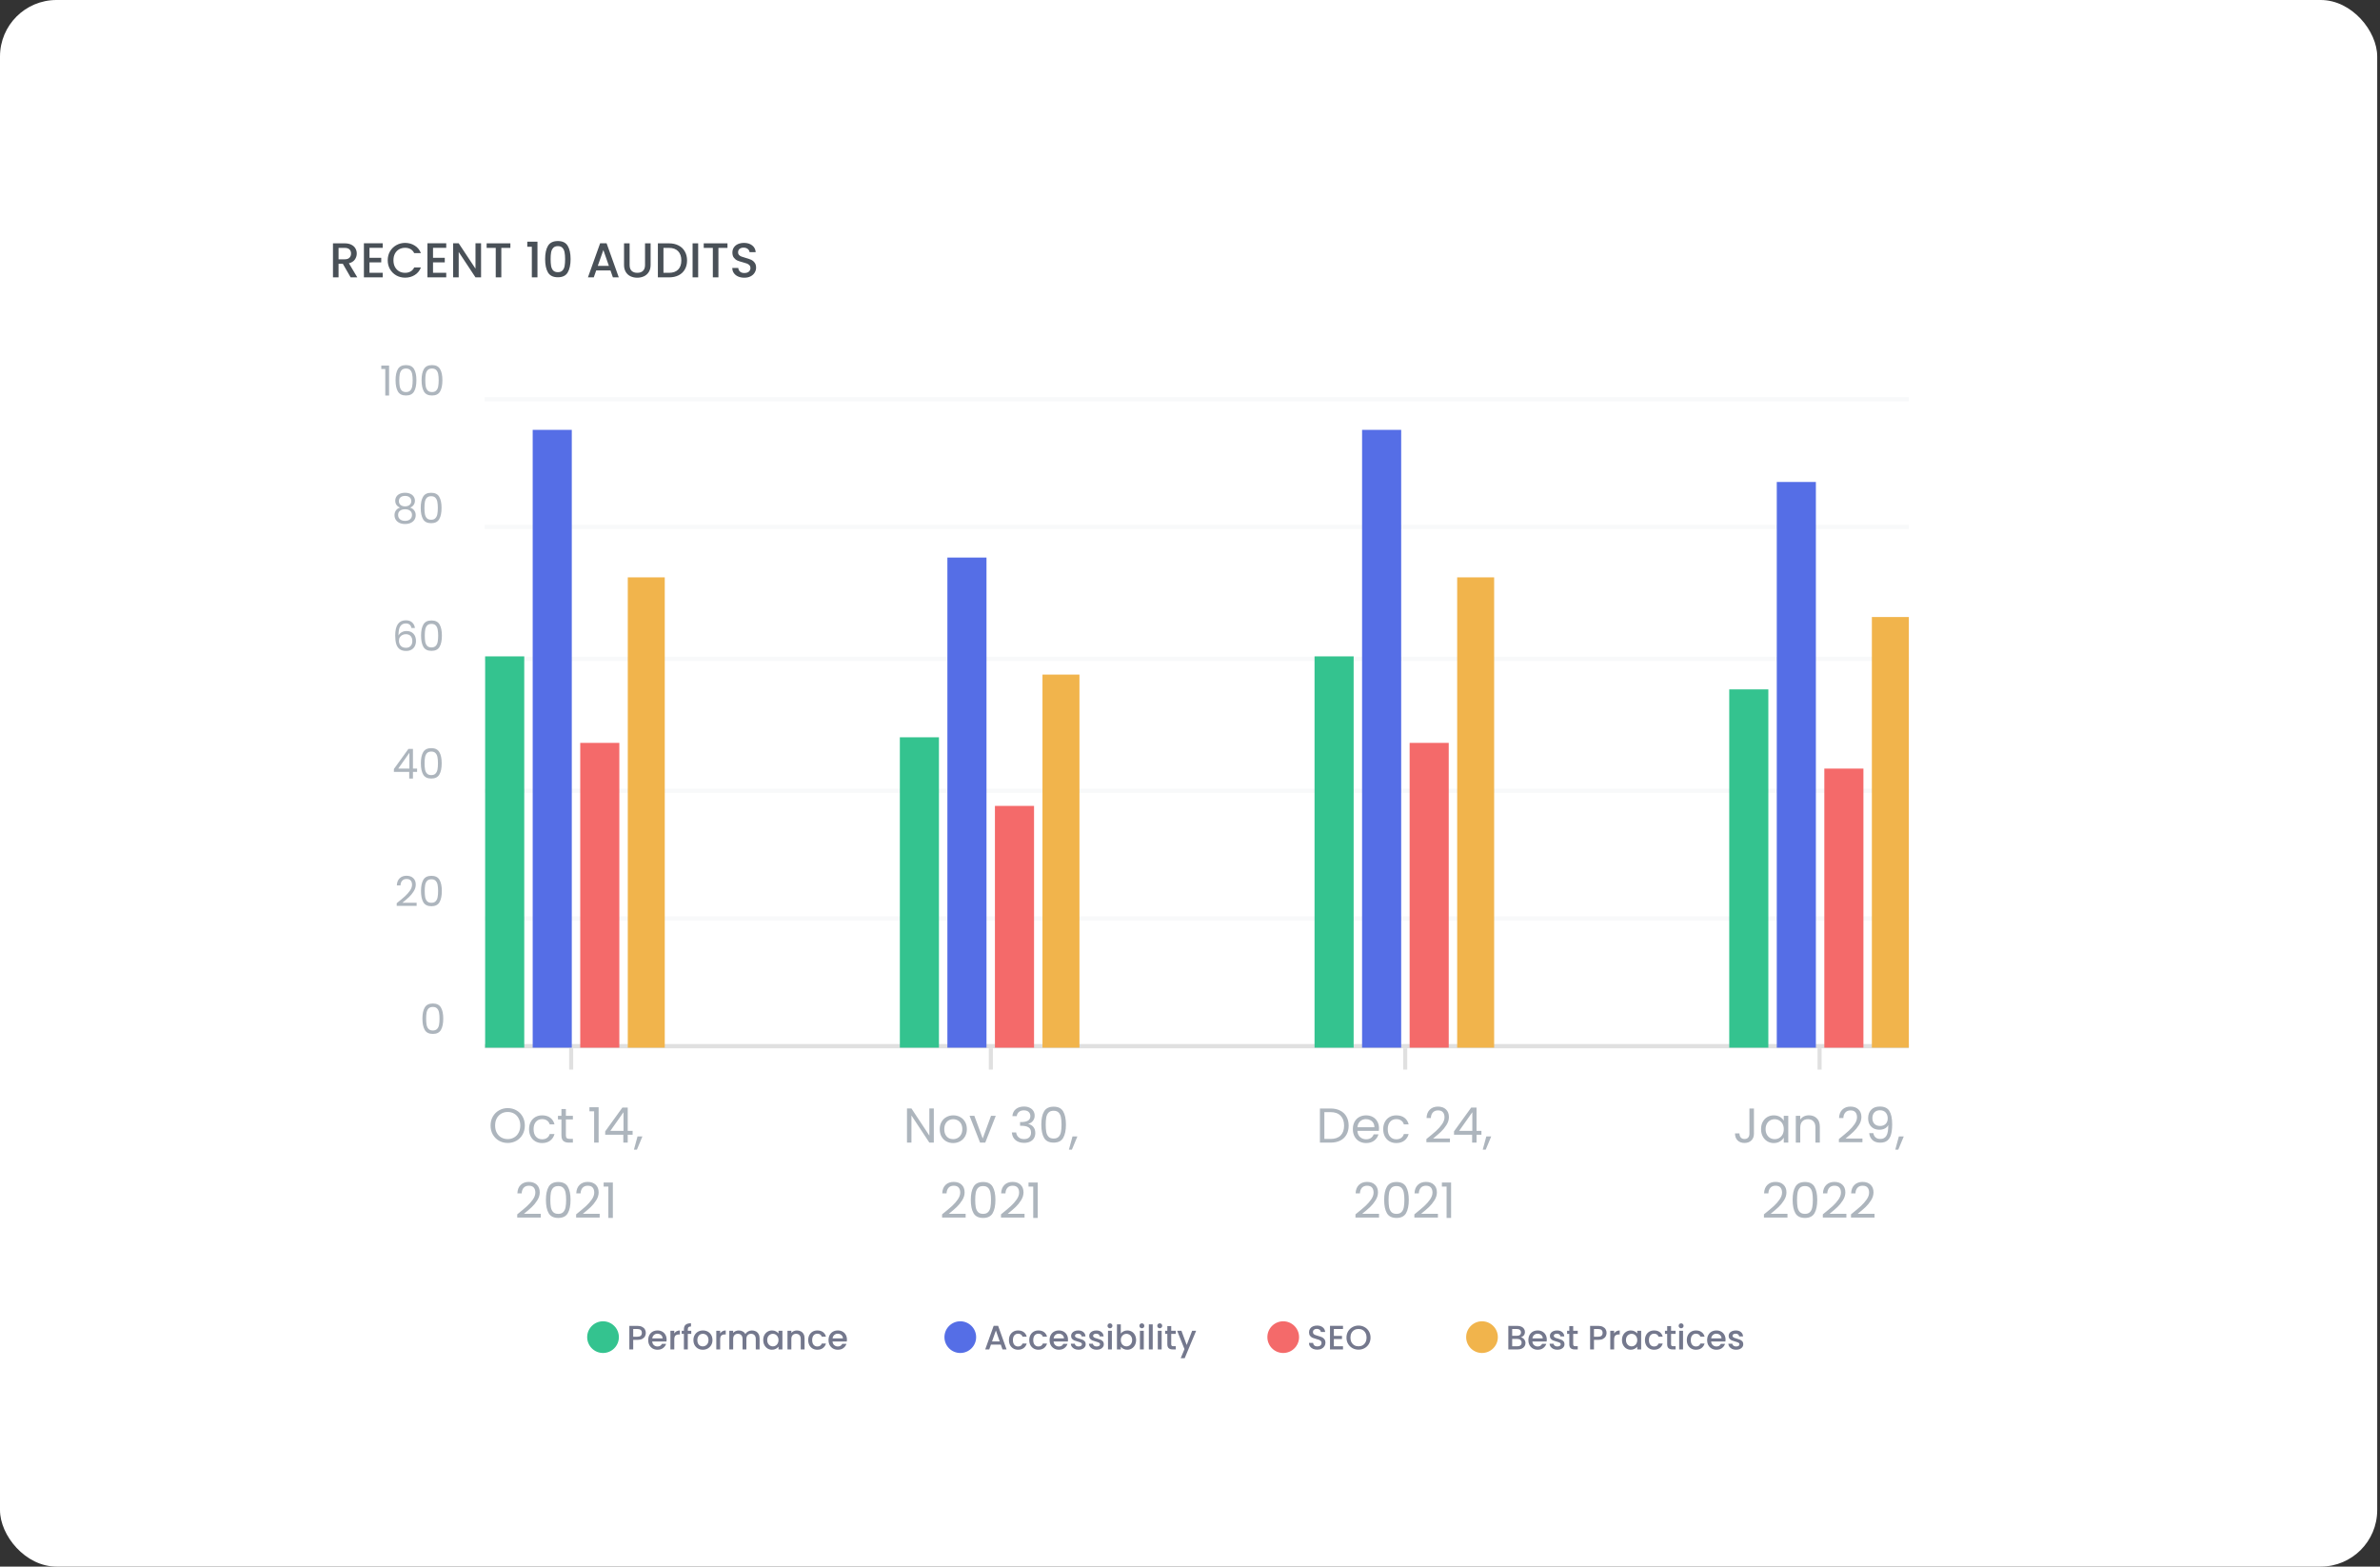 <svg width="632" height="416" viewBox="0 0 632 416" fill="none" xmlns="http://www.w3.org/2000/svg">
<rect x="0" y="0" width="632" height="416" fill="#333333" stroke="none"/>
<rect width="631.258" height="416" rx="15" fill="white"/>
<path d="M349.803 358.397C349.383 358.397 349.005 358.325 348.669 358.181C348.333 358.031 348.069 357.821 347.877 357.551C347.685 357.281 347.589 356.966 347.589 356.606H348.687C348.711 356.876 348.816 357.098 349.002 357.272C349.194 357.446 349.461 357.533 349.803 357.533C350.157 357.533 350.433 357.449 350.631 357.281C350.829 357.107 350.928 356.885 350.928 356.615C350.928 356.405 350.865 356.234 350.739 356.102C350.619 355.97 350.466 355.868 350.28 355.796C350.1 355.724 349.848 355.646 349.524 355.562C349.116 355.454 348.783 355.346 348.525 355.238C348.273 355.124 348.057 354.95 347.877 354.716C347.697 354.482 347.607 354.17 347.607 353.78C347.607 353.42 347.697 353.105 347.877 352.835C348.057 352.565 348.309 352.358 348.633 352.214C348.957 352.07 349.332 351.998 349.758 351.998C350.364 351.998 350.859 352.151 351.243 352.457C351.633 352.757 351.849 353.171 351.891 353.699H350.757C350.739 353.471 350.631 353.276 350.433 353.114C350.235 352.952 349.974 352.871 349.65 352.871C349.356 352.871 349.116 352.946 348.93 353.096C348.744 353.246 348.651 353.462 348.651 353.744C348.651 353.936 348.708 354.095 348.822 354.221C348.942 354.341 349.092 354.437 349.272 354.509C349.452 354.581 349.698 354.659 350.01 354.743C350.424 354.857 350.76 354.971 351.018 355.085C351.282 355.199 351.504 355.376 351.684 355.616C351.87 355.85 351.963 356.165 351.963 356.561C351.963 356.879 351.876 357.179 351.702 357.461C351.534 357.743 351.285 357.971 350.955 358.145C350.631 358.313 350.247 358.397 349.803 358.397ZM354.2 352.907V354.743H356.36V355.58H354.2V357.497H356.63V358.334H353.174V352.07H356.63V352.907H354.2ZM360.746 358.397C360.164 358.397 359.627 358.262 359.135 357.992C358.649 357.716 358.262 357.335 357.974 356.849C357.692 356.357 357.551 355.805 357.551 355.193C357.551 354.581 357.692 354.032 357.974 353.546C358.262 353.06 358.649 352.682 359.135 352.412C359.627 352.136 360.164 351.998 360.746 351.998C361.334 351.998 361.871 352.136 362.357 352.412C362.849 352.682 363.236 353.06 363.518 353.546C363.8 354.032 363.941 354.581 363.941 355.193C363.941 355.805 363.8 356.357 363.518 356.849C363.236 357.335 362.849 357.716 362.357 357.992C361.871 358.262 361.334 358.397 360.746 358.397ZM360.746 357.506C361.16 357.506 361.529 357.413 361.853 357.227C362.177 357.035 362.429 356.765 362.609 356.417C362.795 356.063 362.888 355.655 362.888 355.193C362.888 354.731 362.795 354.326 362.609 353.978C362.429 353.63 362.177 353.363 361.853 353.177C361.529 352.991 361.16 352.898 360.746 352.898C360.332 352.898 359.963 352.991 359.639 353.177C359.315 353.363 359.06 353.63 358.874 353.978C358.694 354.326 358.604 354.731 358.604 355.193C358.604 355.655 358.694 356.063 358.874 356.417C359.06 356.765 359.315 357.035 359.639 357.227C359.963 357.413 360.332 357.506 360.746 357.506Z" fill="#74788D"/>
<circle cx="340.754" cy="355.07" r="4.208" fill="#F46A6A"/>
<path d="M403.877 355.121C404.213 355.181 404.498 355.358 404.732 355.652C404.966 355.946 405.083 356.279 405.083 356.651C405.083 356.969 404.999 357.257 404.831 357.515C404.669 357.767 404.432 357.968 404.12 358.118C403.808 358.262 403.445 358.334 403.031 358.334H400.529V352.079H402.914C403.34 352.079 403.706 352.151 404.012 352.295C404.318 352.439 404.549 352.634 404.705 352.88C404.861 353.12 404.939 353.39 404.939 353.69C404.939 354.05 404.843 354.35 404.651 354.59C404.459 354.83 404.201 355.007 403.877 355.121ZM401.555 354.707H402.824C403.16 354.707 403.421 354.632 403.607 354.482C403.799 354.326 403.895 354.104 403.895 353.816C403.895 353.534 403.799 353.315 403.607 353.159C403.421 352.997 403.16 352.916 402.824 352.916H401.555V354.707ZM402.941 357.497C403.289 357.497 403.562 357.413 403.76 357.245C403.958 357.077 404.057 356.843 404.057 356.543C404.057 356.237 403.952 355.994 403.742 355.814C403.532 355.634 403.253 355.544 402.905 355.544H401.555V357.497H402.941ZM410.743 355.733C410.743 355.919 410.731 356.087 410.707 356.237H406.918C406.948 356.633 407.095 356.951 407.359 357.191C407.623 357.431 407.947 357.551 408.331 357.551C408.883 357.551 409.273 357.32 409.501 356.858H410.608C410.458 357.314 410.185 357.689 409.789 357.983C409.399 358.271 408.913 358.415 408.331 358.415C407.857 358.415 407.431 358.31 407.053 358.1C406.681 357.884 406.387 357.584 406.171 357.2C405.961 356.81 405.856 356.36 405.856 355.85C405.856 355.34 405.958 354.893 406.162 354.509C406.372 354.119 406.663 353.819 407.035 353.609C407.413 353.399 407.845 353.294 408.331 353.294C408.799 353.294 409.216 353.396 409.582 353.6C409.948 353.804 410.233 354.092 410.437 354.464C410.641 354.83 410.743 355.253 410.743 355.733ZM409.672 355.409C409.666 355.031 409.531 354.728 409.267 354.5C409.003 354.272 408.676 354.158 408.286 354.158C407.932 354.158 407.629 354.272 407.377 354.5C407.125 354.722 406.975 355.025 406.927 355.409H409.672ZM413.553 358.415C413.163 358.415 412.812 358.346 412.5 358.208C412.194 358.064 411.951 357.872 411.771 357.632C411.591 357.386 411.495 357.113 411.483 356.813H412.545C412.563 357.023 412.662 357.2 412.842 357.344C413.028 357.482 413.259 357.551 413.535 357.551C413.823 357.551 414.045 357.497 414.201 357.389C414.363 357.275 414.444 357.131 414.444 356.957C414.444 356.771 414.354 356.633 414.174 356.543C414 356.453 413.721 356.354 413.337 356.246C412.965 356.144 412.662 356.045 412.428 355.949C412.194 355.853 411.99 355.706 411.816 355.508C411.648 355.31 411.564 355.049 411.564 354.725C411.564 354.461 411.642 354.221 411.798 354.005C411.954 353.783 412.176 353.609 412.464 353.483C412.758 353.357 413.094 353.294 413.472 353.294C414.036 353.294 414.489 353.438 414.831 353.726C415.179 354.008 415.365 354.395 415.389 354.887H414.363C414.345 354.665 414.255 354.488 414.093 354.356C413.931 354.224 413.712 354.158 413.436 354.158C413.166 354.158 412.959 354.209 412.815 354.311C412.671 354.413 412.599 354.548 412.599 354.716C412.599 354.848 412.647 354.959 412.743 355.049C412.839 355.139 412.956 355.211 413.094 355.265C413.232 355.313 413.436 355.376 413.706 355.454C414.066 355.55 414.36 355.649 414.588 355.751C414.822 355.847 415.023 355.991 415.191 356.183C415.359 356.375 415.446 356.63 415.452 356.948C415.452 357.23 415.374 357.482 415.218 357.704C415.062 357.926 414.84 358.1 414.552 358.226C414.27 358.352 413.937 358.415 413.553 358.415ZM417.757 354.212V356.957C417.757 357.143 417.799 357.278 417.883 357.362C417.973 357.44 418.123 357.479 418.333 357.479H418.963V358.334H418.153C417.691 358.334 417.337 358.226 417.091 358.01C416.845 357.794 416.722 357.443 416.722 356.957V354.212H416.137V353.375H416.722V352.142H417.757V353.375H418.963V354.212H417.757ZM426.621 353.942C426.621 354.26 426.546 354.56 426.396 354.842C426.246 355.124 426.006 355.355 425.676 355.535C425.346 355.709 424.923 355.796 424.407 355.796H423.273V358.334H422.247V352.079H424.407C424.887 352.079 425.292 352.163 425.622 352.331C425.958 352.493 426.207 352.715 426.369 352.997C426.537 353.279 426.621 353.594 426.621 353.942ZM424.407 354.959C424.797 354.959 425.088 354.872 425.28 354.698C425.472 354.518 425.568 354.266 425.568 353.942C425.568 353.258 425.181 352.916 424.407 352.916H423.273V354.959H424.407ZM428.625 354.095C428.775 353.843 428.973 353.648 429.219 353.51C429.471 353.366 429.768 353.294 430.11 353.294V354.356H429.849C429.447 354.356 429.141 354.458 428.931 354.662C428.727 354.866 428.625 355.22 428.625 355.724V358.334H427.599V353.375H428.625V354.095ZM430.711 355.832C430.711 355.334 430.813 354.893 431.017 354.509C431.227 354.125 431.509 353.828 431.863 353.618C432.223 353.402 432.619 353.294 433.051 353.294C433.441 353.294 433.78 353.372 434.068 353.528C434.362 353.678 434.596 353.867 434.77 354.095V353.375H435.805V358.334H434.77V357.596C434.596 357.83 434.359 358.025 434.059 358.181C433.759 358.337 433.417 358.415 433.033 358.415C432.607 358.415 432.217 358.307 431.863 358.091C431.509 357.869 431.227 357.563 431.017 357.173C430.813 356.777 430.711 356.33 430.711 355.832ZM434.77 355.85C434.77 355.508 434.698 355.211 434.554 354.959C434.416 354.707 434.233 354.515 434.005 354.383C433.777 354.251 433.531 354.185 433.267 354.185C433.003 354.185 432.757 354.251 432.529 354.383C432.301 354.509 432.115 354.698 431.971 354.95C431.833 355.196 431.764 355.49 431.764 355.832C431.764 356.174 431.833 356.474 431.971 356.732C432.115 356.99 432.301 357.188 432.529 357.326C432.763 357.458 433.009 357.524 433.267 357.524C433.531 357.524 433.777 357.458 434.005 357.326C434.233 357.194 434.416 357.002 434.554 356.75C434.698 356.492 434.77 356.192 434.77 355.85ZM436.811 355.85C436.811 355.34 436.913 354.893 437.117 354.509C437.327 354.119 437.615 353.819 437.981 353.609C438.347 353.399 438.767 353.294 439.241 353.294C439.841 353.294 440.336 353.438 440.726 353.726C441.122 354.008 441.389 354.413 441.527 354.941H440.42C440.33 354.695 440.186 354.503 439.988 354.365C439.79 354.227 439.541 354.158 439.241 354.158C438.821 354.158 438.485 354.308 438.233 354.608C437.987 354.902 437.864 355.316 437.864 355.85C437.864 356.384 437.987 356.801 438.233 357.101C438.485 357.401 438.821 357.551 439.241 357.551C439.835 357.551 440.228 357.29 440.42 356.768H441.527C441.383 357.272 441.113 357.674 440.717 357.974C440.321 358.268 439.829 358.415 439.241 358.415C438.767 358.415 438.347 358.31 437.981 358.1C437.615 357.884 437.327 357.584 437.117 357.2C436.913 356.81 436.811 356.36 436.811 355.85ZM443.747 354.212V356.957C443.747 357.143 443.789 357.278 443.873 357.362C443.963 357.44 444.113 357.479 444.323 357.479H444.953V358.334H444.143C443.681 358.334 443.327 358.226 443.081 358.01C442.835 357.794 442.712 357.443 442.712 356.957V354.212H442.127V353.375H442.712V352.142H443.747V353.375H444.953V354.212H443.747ZM446.42 352.718C446.234 352.718 446.078 352.655 445.952 352.529C445.826 352.403 445.763 352.247 445.763 352.061C445.763 351.875 445.826 351.719 445.952 351.593C446.078 351.467 446.234 351.404 446.42 351.404C446.6 351.404 446.753 351.467 446.879 351.593C447.005 351.719 447.068 351.875 447.068 352.061C447.068 352.247 447.005 352.403 446.879 352.529C446.753 352.655 446.6 352.718 446.42 352.718ZM446.924 353.375V358.334H445.898V353.375H446.924ZM447.929 355.85C447.929 355.34 448.031 354.893 448.235 354.509C448.445 354.119 448.733 353.819 449.099 353.609C449.465 353.399 449.885 353.294 450.359 353.294C450.959 353.294 451.454 353.438 451.844 353.726C452.24 354.008 452.507 354.413 452.645 354.941H451.538C451.448 354.695 451.304 354.503 451.106 354.365C450.908 354.227 450.659 354.158 450.359 354.158C449.939 354.158 449.603 354.308 449.351 354.608C449.105 354.902 448.982 355.316 448.982 355.85C448.982 356.384 449.105 356.801 449.351 357.101C449.603 357.401 449.939 357.551 450.359 357.551C450.953 357.551 451.346 357.29 451.538 356.768H452.645C452.501 357.272 452.231 357.674 451.835 357.974C451.439 358.268 450.947 358.415 450.359 358.415C449.885 358.415 449.465 358.31 449.099 358.1C448.733 357.884 448.445 357.584 448.235 357.2C448.031 356.81 447.929 356.36 447.929 355.85ZM458.213 355.733C458.213 355.919 458.201 356.087 458.177 356.237H454.388C454.418 356.633 454.565 356.951 454.829 357.191C455.093 357.431 455.417 357.551 455.801 357.551C456.353 357.551 456.743 357.32 456.971 356.858H458.078C457.928 357.314 457.655 357.689 457.259 357.983C456.869 358.271 456.383 358.415 455.801 358.415C455.327 358.415 454.901 358.31 454.523 358.1C454.151 357.884 453.857 357.584 453.641 357.2C453.431 356.81 453.326 356.36 453.326 355.85C453.326 355.34 453.428 354.893 453.632 354.509C453.842 354.119 454.133 353.819 454.505 353.609C454.883 353.399 455.315 353.294 455.801 353.294C456.269 353.294 456.686 353.396 457.052 353.6C457.418 353.804 457.703 354.092 457.907 354.464C458.111 354.83 458.213 355.253 458.213 355.733ZM457.142 355.409C457.136 355.031 457.001 354.728 456.737 354.5C456.473 354.272 456.146 354.158 455.756 354.158C455.402 354.158 455.099 354.272 454.847 354.5C454.595 354.722 454.445 355.025 454.397 355.409H457.142ZM461.022 358.415C460.632 358.415 460.281 358.346 459.969 358.208C459.663 358.064 459.42 357.872 459.24 357.632C459.06 357.386 458.964 357.113 458.952 356.813H460.014C460.032 357.023 460.131 357.2 460.311 357.344C460.497 357.482 460.728 357.551 461.004 357.551C461.292 357.551 461.514 357.497 461.67 357.389C461.832 357.275 461.913 357.131 461.913 356.957C461.913 356.771 461.823 356.633 461.643 356.543C461.469 356.453 461.19 356.354 460.806 356.246C460.434 356.144 460.131 356.045 459.897 355.949C459.663 355.853 459.459 355.706 459.285 355.508C459.117 355.31 459.033 355.049 459.033 354.725C459.033 354.461 459.111 354.221 459.267 354.005C459.423 353.783 459.645 353.609 459.933 353.483C460.227 353.357 460.563 353.294 460.941 353.294C461.505 353.294 461.958 353.438 462.3 353.726C462.648 354.008 462.834 354.395 462.858 354.887H461.832C461.814 354.665 461.724 354.488 461.562 354.356C461.4 354.224 461.181 354.158 460.905 354.158C460.635 354.158 460.428 354.209 460.284 354.311C460.14 354.413 460.068 354.548 460.068 354.716C460.068 354.848 460.116 354.959 460.212 355.049C460.308 355.139 460.425 355.211 460.563 355.265C460.701 355.313 460.905 355.376 461.175 355.454C461.535 355.55 461.829 355.649 462.057 355.751C462.291 355.847 462.492 355.991 462.66 356.183C462.828 356.375 462.915 356.63 462.921 356.948C462.921 357.23 462.843 357.482 462.687 357.704C462.531 357.926 462.309 358.1 462.021 358.226C461.739 358.352 461.406 358.415 461.022 358.415Z" fill="#74788D"/>
<circle cx="393.541" cy="355.07" r="4.208" fill="#F1B44C"/>
<path d="M265.761 357.056H263.142L262.692 358.334H261.621L263.862 352.07H265.05L267.291 358.334H266.211L265.761 357.056ZM265.473 356.219L264.456 353.312L263.43 356.219H265.473ZM267.923 355.85C267.923 355.34 268.025 354.893 268.229 354.509C268.439 354.119 268.727 353.819 269.093 353.609C269.459 353.399 269.879 353.294 270.353 353.294C270.953 353.294 271.448 353.438 271.838 353.726C272.234 354.008 272.501 354.413 272.639 354.941H271.532C271.442 354.695 271.298 354.503 271.1 354.365C270.902 354.227 270.653 354.158 270.353 354.158C269.933 354.158 269.597 354.308 269.345 354.608C269.099 354.902 268.976 355.316 268.976 355.85C268.976 356.384 269.099 356.801 269.345 357.101C269.597 357.401 269.933 357.551 270.353 357.551C270.947 357.551 271.34 357.29 271.532 356.768H272.639C272.495 357.272 272.225 357.674 271.829 357.974C271.433 358.268 270.941 358.415 270.353 358.415C269.879 358.415 269.459 358.31 269.093 358.1C268.727 357.884 268.439 357.584 268.229 357.2C268.025 356.81 267.923 356.36 267.923 355.85ZM273.32 355.85C273.32 355.34 273.422 354.893 273.626 354.509C273.836 354.119 274.124 353.819 274.49 353.609C274.856 353.399 275.276 353.294 275.75 353.294C276.35 353.294 276.845 353.438 277.235 353.726C277.631 354.008 277.898 354.413 278.036 354.941H276.929C276.839 354.695 276.695 354.503 276.497 354.365C276.299 354.227 276.05 354.158 275.75 354.158C275.33 354.158 274.994 354.308 274.742 354.608C274.496 354.902 274.373 355.316 274.373 355.85C274.373 356.384 274.496 356.801 274.742 357.101C274.994 357.401 275.33 357.551 275.75 357.551C276.344 357.551 276.737 357.29 276.929 356.768H278.036C277.892 357.272 277.622 357.674 277.226 357.974C276.83 358.268 276.338 358.415 275.75 358.415C275.276 358.415 274.856 358.31 274.49 358.1C274.124 357.884 273.836 357.584 273.626 357.2C273.422 356.81 273.32 356.36 273.32 355.85ZM283.603 355.733C283.603 355.919 283.591 356.087 283.567 356.237H279.778C279.808 356.633 279.955 356.951 280.219 357.191C280.483 357.431 280.807 357.551 281.191 357.551C281.743 357.551 282.133 357.32 282.361 356.858H283.468C283.318 357.314 283.045 357.689 282.649 357.983C282.259 358.271 281.773 358.415 281.191 358.415C280.717 358.415 280.291 358.31 279.913 358.1C279.541 357.884 279.247 357.584 279.031 357.2C278.821 356.81 278.716 356.36 278.716 355.85C278.716 355.34 278.818 354.893 279.022 354.509C279.232 354.119 279.523 353.819 279.895 353.609C280.273 353.399 280.705 353.294 281.191 353.294C281.659 353.294 282.076 353.396 282.442 353.6C282.808 353.804 283.093 354.092 283.297 354.464C283.501 354.83 283.603 355.253 283.603 355.733ZM282.532 355.409C282.526 355.031 282.391 354.728 282.127 354.5C281.863 354.272 281.536 354.158 281.146 354.158C280.792 354.158 280.489 354.272 280.237 354.5C279.985 354.722 279.835 355.025 279.787 355.409H282.532ZM286.413 358.415C286.023 358.415 285.672 358.346 285.36 358.208C285.054 358.064 284.811 357.872 284.631 357.632C284.451 357.386 284.355 357.113 284.343 356.813H285.405C285.423 357.023 285.522 357.2 285.702 357.344C285.888 357.482 286.119 357.551 286.395 357.551C286.683 357.551 286.905 357.497 287.061 357.389C287.223 357.275 287.304 357.131 287.304 356.957C287.304 356.771 287.214 356.633 287.034 356.543C286.86 356.453 286.581 356.354 286.197 356.246C285.825 356.144 285.522 356.045 285.288 355.949C285.054 355.853 284.85 355.706 284.676 355.508C284.508 355.31 284.424 355.049 284.424 354.725C284.424 354.461 284.502 354.221 284.658 354.005C284.814 353.783 285.036 353.609 285.324 353.483C285.618 353.357 285.954 353.294 286.332 353.294C286.896 353.294 287.349 353.438 287.691 353.726C288.039 354.008 288.225 354.395 288.249 354.887H287.223C287.205 354.665 287.115 354.488 286.953 354.356C286.791 354.224 286.572 354.158 286.296 354.158C286.026 354.158 285.819 354.209 285.675 354.311C285.531 354.413 285.459 354.548 285.459 354.716C285.459 354.848 285.507 354.959 285.603 355.049C285.699 355.139 285.816 355.211 285.954 355.265C286.092 355.313 286.296 355.376 286.566 355.454C286.926 355.55 287.22 355.649 287.448 355.751C287.682 355.847 287.883 355.991 288.051 356.183C288.219 356.375 288.306 356.63 288.312 356.948C288.312 357.23 288.234 357.482 288.078 357.704C287.922 357.926 287.7 358.1 287.412 358.226C287.13 358.352 286.797 358.415 286.413 358.415ZM291.221 358.415C290.831 358.415 290.48 358.346 290.168 358.208C289.862 358.064 289.619 357.872 289.439 357.632C289.259 357.386 289.163 357.113 289.151 356.813H290.213C290.231 357.023 290.33 357.2 290.51 357.344C290.696 357.482 290.927 357.551 291.203 357.551C291.491 357.551 291.713 357.497 291.869 357.389C292.031 357.275 292.112 357.131 292.112 356.957C292.112 356.771 292.022 356.633 291.842 356.543C291.668 356.453 291.389 356.354 291.005 356.246C290.633 356.144 290.33 356.045 290.096 355.949C289.862 355.853 289.658 355.706 289.484 355.508C289.316 355.31 289.232 355.049 289.232 354.725C289.232 354.461 289.31 354.221 289.466 354.005C289.622 353.783 289.844 353.609 290.132 353.483C290.426 353.357 290.762 353.294 291.14 353.294C291.704 353.294 292.157 353.438 292.499 353.726C292.847 354.008 293.033 354.395 293.057 354.887H292.031C292.013 354.665 291.923 354.488 291.761 354.356C291.599 354.224 291.38 354.158 291.104 354.158C290.834 354.158 290.627 354.209 290.483 354.311C290.339 354.413 290.267 354.548 290.267 354.716C290.267 354.848 290.315 354.959 290.411 355.049C290.507 355.139 290.624 355.211 290.762 355.265C290.9 355.313 291.104 355.376 291.374 355.454C291.734 355.55 292.028 355.649 292.256 355.751C292.49 355.847 292.691 355.991 292.859 356.183C293.027 356.375 293.114 356.63 293.12 356.948C293.12 357.23 293.042 357.482 292.886 357.704C292.73 357.926 292.508 358.1 292.22 358.226C291.938 358.352 291.605 358.415 291.221 358.415ZM294.75 352.718C294.564 352.718 294.408 352.655 294.282 352.529C294.156 352.403 294.093 352.247 294.093 352.061C294.093 351.875 294.156 351.719 294.282 351.593C294.408 351.467 294.564 351.404 294.75 351.404C294.93 351.404 295.083 351.467 295.209 351.593C295.335 351.719 295.398 351.875 295.398 352.061C295.398 352.247 295.335 352.403 295.209 352.529C295.083 352.655 294.93 352.718 294.75 352.718ZM295.254 353.375V358.334H294.228V353.375H295.254ZM297.627 354.113C297.801 353.873 298.038 353.678 298.338 353.528C298.644 353.372 298.983 353.294 299.355 353.294C299.793 353.294 300.189 353.399 300.543 353.609C300.897 353.819 301.176 354.119 301.38 354.509C301.584 354.893 301.686 355.334 301.686 355.832C301.686 356.33 301.584 356.777 301.38 357.173C301.176 357.563 300.894 357.869 300.534 358.091C300.18 358.307 299.787 358.415 299.355 358.415C298.971 358.415 298.629 358.34 298.329 358.19C298.035 358.04 297.801 357.848 297.627 357.614V358.334H296.601V351.674H297.627V354.113ZM300.642 355.832C300.642 355.49 300.57 355.196 300.426 354.95C300.288 354.698 300.102 354.509 299.868 354.383C299.64 354.251 299.394 354.185 299.13 354.185C298.872 354.185 298.626 354.251 298.392 354.383C298.164 354.515 297.978 354.707 297.834 354.959C297.696 355.211 297.627 355.508 297.627 355.85C297.627 356.192 297.696 356.492 297.834 356.75C297.978 357.002 298.164 357.194 298.392 357.326C298.626 357.458 298.872 357.524 299.13 357.524C299.394 357.524 299.64 357.458 299.868 357.326C300.102 357.188 300.288 356.99 300.426 356.732C300.57 356.474 300.642 356.174 300.642 355.832ZM303.223 352.718C303.037 352.718 302.881 352.655 302.755 352.529C302.629 352.403 302.566 352.247 302.566 352.061C302.566 351.875 302.629 351.719 302.755 351.593C302.881 351.467 303.037 351.404 303.223 351.404C303.403 351.404 303.556 351.467 303.682 351.593C303.808 351.719 303.871 351.875 303.871 352.061C303.871 352.247 303.808 352.403 303.682 352.529C303.556 352.655 303.403 352.718 303.223 352.718ZM303.727 353.375V358.334H302.701V353.375H303.727ZM306.1 351.674V358.334H305.074V351.674H306.1ZM307.969 352.718C307.783 352.718 307.627 352.655 307.501 352.529C307.375 352.403 307.312 352.247 307.312 352.061C307.312 351.875 307.375 351.719 307.501 351.593C307.627 351.467 307.783 351.404 307.969 351.404C308.149 351.404 308.302 351.467 308.428 351.593C308.554 351.719 308.617 351.875 308.617 352.061C308.617 352.247 308.554 352.403 308.428 352.529C308.302 352.655 308.149 352.718 307.969 352.718ZM308.473 353.375V358.334H307.447V353.375H308.473ZM311.017 354.212V356.957C311.017 357.143 311.059 357.278 311.143 357.362C311.233 357.44 311.383 357.479 311.593 357.479H312.223V358.334H311.413C310.951 358.334 310.597 358.226 310.351 358.01C310.105 357.794 309.982 357.443 309.982 356.957V354.212H309.397V353.375H309.982V352.142H311.017V353.375H312.223V354.212H311.017ZM317.633 353.375L314.591 360.665H313.529L314.537 358.253L312.584 353.375H313.727L315.122 357.155L316.571 353.375H317.633Z" fill="#74788D"/>
<circle cx="255.002" cy="355.07" r="4.208" fill="#556EE6"/>
<path d="M171.494 353.942C171.494 354.26 171.419 354.56 171.269 354.842C171.119 355.124 170.879 355.355 170.549 355.535C170.219 355.709 169.796 355.796 169.28 355.796H168.146V358.334H167.12V352.079H169.28C169.76 352.079 170.165 352.163 170.495 352.331C170.831 352.493 171.08 352.715 171.242 352.997C171.41 353.279 171.494 353.594 171.494 353.942ZM169.28 354.959C169.67 354.959 169.961 354.872 170.153 354.698C170.345 354.518 170.441 354.266 170.441 353.942C170.441 353.258 170.054 352.916 169.28 352.916H168.146V354.959H169.28ZM177.017 355.733C177.017 355.919 177.005 356.087 176.981 356.237H173.192C173.222 356.633 173.369 356.951 173.633 357.191C173.897 357.431 174.221 357.551 174.605 357.551C175.157 357.551 175.547 357.32 175.775 356.858H176.882C176.732 357.314 176.459 357.689 176.063 357.983C175.673 358.271 175.187 358.415 174.605 358.415C174.131 358.415 173.705 358.31 173.327 358.1C172.955 357.884 172.661 357.584 172.445 357.2C172.235 356.81 172.13 356.36 172.13 355.85C172.13 355.34 172.232 354.893 172.436 354.509C172.646 354.119 172.937 353.819 173.309 353.609C173.687 353.399 174.119 353.294 174.605 353.294C175.073 353.294 175.49 353.396 175.856 353.6C176.222 353.804 176.507 354.092 176.711 354.464C176.915 354.83 177.017 355.253 177.017 355.733ZM175.946 355.409C175.94 355.031 175.805 354.728 175.541 354.5C175.277 354.272 174.95 354.158 174.56 354.158C174.206 354.158 173.903 354.272 173.651 354.5C173.399 354.722 173.249 355.025 173.201 355.409H175.946ZM179.053 354.095C179.203 353.843 179.401 353.648 179.647 353.51C179.899 353.366 180.196 353.294 180.538 353.294V354.356H180.277C179.875 354.356 179.569 354.458 179.359 354.662C179.155 354.866 179.053 355.22 179.053 355.724V358.334H178.027V353.375H179.053V354.095ZM183.56 354.212H182.642V358.334H181.607V354.212H181.022V353.375H181.607V353.024C181.607 352.454 181.757 352.04 182.057 351.782C182.363 351.518 182.84 351.386 183.488 351.386V352.241C183.176 352.241 182.957 352.301 182.831 352.421C182.705 352.535 182.642 352.736 182.642 353.024V353.375H183.56V354.212ZM186.62 358.415C186.152 358.415 185.729 358.31 185.351 358.1C184.973 357.884 184.676 357.584 184.46 357.2C184.244 356.81 184.136 356.36 184.136 355.85C184.136 355.346 184.247 354.899 184.469 354.509C184.691 354.119 184.994 353.819 185.378 353.609C185.762 353.399 186.191 353.294 186.665 353.294C187.139 353.294 187.568 353.399 187.952 353.609C188.336 353.819 188.639 354.119 188.861 354.509C189.083 354.899 189.194 355.346 189.194 355.85C189.194 356.354 189.08 356.801 188.852 357.191C188.624 357.581 188.312 357.884 187.916 358.1C187.526 358.31 187.094 358.415 186.62 358.415ZM186.62 357.524C186.884 357.524 187.13 357.461 187.358 357.335C187.592 357.209 187.781 357.02 187.925 356.768C188.069 356.516 188.141 356.21 188.141 355.85C188.141 355.49 188.072 355.187 187.934 354.941C187.796 354.689 187.613 354.5 187.385 354.374C187.157 354.248 186.911 354.185 186.647 354.185C186.383 354.185 186.137 354.248 185.909 354.374C185.687 354.5 185.51 354.689 185.378 354.941C185.246 355.187 185.18 355.49 185.18 355.85C185.18 356.384 185.315 356.798 185.585 357.092C185.861 357.38 186.206 357.524 186.62 357.524ZM191.235 354.095C191.385 353.843 191.583 353.648 191.829 353.51C192.081 353.366 192.378 353.294 192.72 353.294V354.356H192.459C192.057 354.356 191.751 354.458 191.541 354.662C191.337 354.866 191.235 355.22 191.235 355.724V358.334H190.209V353.375H191.235V354.095ZM199.666 353.294C200.056 353.294 200.404 353.375 200.71 353.537C201.022 353.699 201.265 353.939 201.439 354.257C201.619 354.575 201.709 354.959 201.709 355.409V358.334H200.692V355.562C200.692 355.118 200.581 354.779 200.359 354.545C200.137 354.305 199.834 354.185 199.45 354.185C199.066 354.185 198.76 354.305 198.532 354.545C198.31 354.779 198.199 355.118 198.199 355.562V358.334H197.182V355.562C197.182 355.118 197.071 354.779 196.849 354.545C196.627 354.305 196.324 354.185 195.94 354.185C195.556 354.185 195.25 354.305 195.022 354.545C194.8 354.779 194.689 355.118 194.689 355.562V358.334H193.663V353.375H194.689V353.942C194.857 353.738 195.07 353.579 195.328 353.465C195.586 353.351 195.862 353.294 196.156 353.294C196.552 353.294 196.906 353.378 197.218 353.546C197.53 353.714 197.77 353.957 197.938 354.275C198.088 353.975 198.322 353.738 198.64 353.564C198.958 353.384 199.3 353.294 199.666 353.294ZM202.672 355.832C202.672 355.334 202.774 354.893 202.978 354.509C203.188 354.125 203.47 353.828 203.824 353.618C204.184 353.402 204.58 353.294 205.012 353.294C205.402 353.294 205.741 353.372 206.029 353.528C206.323 353.678 206.557 353.867 206.731 354.095V353.375H207.766V358.334H206.731V357.596C206.557 357.83 206.32 358.025 206.02 358.181C205.72 358.337 205.378 358.415 204.994 358.415C204.568 358.415 204.178 358.307 203.824 358.091C203.47 357.869 203.188 357.563 202.978 357.173C202.774 356.777 202.672 356.33 202.672 355.832ZM206.731 355.85C206.731 355.508 206.659 355.211 206.515 354.959C206.377 354.707 206.194 354.515 205.966 354.383C205.738 354.251 205.492 354.185 205.228 354.185C204.964 354.185 204.718 354.251 204.49 354.383C204.262 354.509 204.076 354.698 203.932 354.95C203.794 355.196 203.725 355.49 203.725 355.832C203.725 356.174 203.794 356.474 203.932 356.732C204.076 356.99 204.262 357.188 204.49 357.326C204.724 357.458 204.97 357.524 205.228 357.524C205.492 357.524 205.738 357.458 205.966 357.326C206.194 357.194 206.377 357.002 206.515 356.75C206.659 356.492 206.731 356.192 206.731 355.85ZM211.616 353.294C212.006 353.294 212.354 353.375 212.66 353.537C212.972 353.699 213.215 353.939 213.389 354.257C213.563 354.575 213.65 354.959 213.65 355.409V358.334H212.633V355.562C212.633 355.118 212.522 354.779 212.3 354.545C212.078 354.305 211.775 354.185 211.391 354.185C211.007 354.185 210.701 354.305 210.473 354.545C210.251 354.779 210.14 355.118 210.14 355.562V358.334H209.114V353.375H210.14V353.942C210.308 353.738 210.521 353.579 210.779 353.465C211.043 353.351 211.322 353.294 211.616 353.294ZM214.617 355.85C214.617 355.34 214.719 354.893 214.923 354.509C215.133 354.119 215.421 353.819 215.787 353.609C216.153 353.399 216.573 353.294 217.047 353.294C217.647 353.294 218.142 353.438 218.532 353.726C218.928 354.008 219.195 354.413 219.333 354.941H218.226C218.136 354.695 217.992 354.503 217.794 354.365C217.596 354.227 217.347 354.158 217.047 354.158C216.627 354.158 216.291 354.308 216.039 354.608C215.793 354.902 215.67 355.316 215.67 355.85C215.67 356.384 215.793 356.801 216.039 357.101C216.291 357.401 216.627 357.551 217.047 357.551C217.641 357.551 218.034 357.29 218.226 356.768H219.333C219.189 357.272 218.919 357.674 218.523 357.974C218.127 358.268 217.635 358.415 217.047 358.415C216.573 358.415 216.153 358.31 215.787 358.1C215.421 357.884 215.133 357.584 214.923 357.2C214.719 356.81 214.617 356.36 214.617 355.85ZM224.9 355.733C224.9 355.919 224.888 356.087 224.864 356.237H221.075C221.105 356.633 221.252 356.951 221.516 357.191C221.78 357.431 222.104 357.551 222.488 357.551C223.04 357.551 223.43 357.32 223.658 356.858H224.765C224.615 357.314 224.342 357.689 223.946 357.983C223.556 358.271 223.07 358.415 222.488 358.415C222.014 358.415 221.588 358.31 221.21 358.1C220.838 357.884 220.544 357.584 220.328 357.2C220.118 356.81 220.013 356.36 220.013 355.85C220.013 355.34 220.115 354.893 220.319 354.509C220.529 354.119 220.82 353.819 221.192 353.609C221.57 353.399 222.002 353.294 222.488 353.294C222.956 353.294 223.373 353.396 223.739 353.6C224.105 353.804 224.39 354.092 224.594 354.464C224.798 354.83 224.9 355.253 224.9 355.733ZM223.829 355.409C223.823 355.031 223.688 354.728 223.424 354.5C223.16 354.272 222.833 354.158 222.443 354.158C222.089 354.158 221.786 354.272 221.534 354.5C221.282 354.722 221.132 355.025 221.084 355.409H223.829Z" fill="#74788D"/>
<circle cx="160.132" cy="355.07" r="4.208" fill="#34C38F"/>
<path d="M112.171 270.49C112.171 269.229 112.377 268.246 112.787 267.542C113.198 266.831 113.917 266.475 114.943 266.475C115.963 266.475 116.678 266.831 117.088 267.542C117.499 268.246 117.704 269.229 117.704 270.49C117.704 271.773 117.499 272.771 117.088 273.482C116.678 274.193 115.963 274.549 114.943 274.549C113.917 274.549 113.198 274.193 112.787 273.482C112.377 272.771 112.171 271.773 112.171 270.49ZM116.714 270.49C116.714 269.852 116.67 269.313 116.582 268.873C116.502 268.426 116.329 268.066 116.065 267.795C115.809 267.524 115.435 267.388 114.943 267.388C114.445 267.388 114.063 267.524 113.799 267.795C113.543 268.066 113.37 268.426 113.282 268.873C113.202 269.313 113.161 269.852 113.161 270.49C113.161 271.15 113.202 271.704 113.282 272.151C113.37 272.598 113.543 272.958 113.799 273.229C114.063 273.5 114.445 273.636 114.943 273.636C115.435 273.636 115.809 273.5 116.065 273.229C116.329 272.958 116.502 272.598 116.582 272.151C116.67 271.704 116.714 271.15 116.714 270.49Z" fill="#ADB5BD"/>
<path d="M105.345 239.841C106.277 239.093 107.006 238.48 107.534 238.004C108.062 237.52 108.506 237.017 108.865 236.497C109.232 235.969 109.415 235.452 109.415 234.946C109.415 234.469 109.298 234.095 109.063 233.824C108.836 233.545 108.466 233.406 107.952 233.406C107.454 233.406 107.065 233.563 106.786 233.879C106.515 234.187 106.368 234.601 106.346 235.122H105.378C105.408 234.3 105.657 233.666 106.126 233.219C106.596 232.771 107.201 232.548 107.941 232.548C108.697 232.548 109.294 232.757 109.734 233.175C110.182 233.593 110.405 234.168 110.405 234.902C110.405 235.51 110.222 236.104 109.855 236.684C109.496 237.256 109.085 237.762 108.623 238.202C108.161 238.634 107.571 239.14 106.852 239.72H110.636V240.556H105.345V239.841ZM111.793 236.585C111.793 235.323 111.999 234.341 112.409 233.637C112.82 232.925 113.539 232.57 114.565 232.57C115.585 232.57 116.3 232.925 116.71 233.637C117.121 234.341 117.326 235.323 117.326 236.585C117.326 237.868 117.121 238.865 116.71 239.577C116.3 240.288 115.585 240.644 114.565 240.644C113.539 240.644 112.82 240.288 112.409 239.577C111.999 238.865 111.793 237.868 111.793 236.585ZM116.336 236.585C116.336 235.947 116.292 235.408 116.204 234.968C116.124 234.52 115.951 234.161 115.687 233.89C115.431 233.618 115.057 233.483 114.565 233.483C114.067 233.483 113.685 233.618 113.421 233.89C113.165 234.161 112.992 234.52 112.904 234.968C112.824 235.408 112.783 235.947 112.783 236.585C112.783 237.245 112.824 237.798 112.904 238.246C112.992 238.693 113.165 239.052 113.421 239.324C113.685 239.595 114.067 239.731 114.565 239.731C115.057 239.731 115.431 239.595 115.687 239.324C115.951 239.052 116.124 238.693 116.204 238.246C116.292 237.798 116.336 237.245 116.336 236.585Z" fill="#ADB5BD"/>
<path d="M104.597 204.967V204.208L108.458 198.862H109.657V204.098H110.757V204.967H109.657V206.738H108.667V204.967H104.597ZM108.711 199.907L105.752 204.098H108.711V199.907ZM111.757 202.679C111.757 201.418 111.963 200.435 112.373 199.731C112.784 199.02 113.503 198.664 114.529 198.664C115.549 198.664 116.264 199.02 116.674 199.731C117.085 200.435 117.29 201.418 117.29 202.679C117.29 203.963 117.085 204.96 116.674 205.671C116.264 206.383 115.549 206.738 114.529 206.738C113.503 206.738 112.784 206.383 112.373 205.671C111.963 204.96 111.757 203.963 111.757 202.679ZM116.3 202.679C116.3 202.041 116.256 201.502 116.168 201.062C116.088 200.615 115.915 200.256 115.651 199.984C115.395 199.713 115.021 199.577 114.529 199.577C114.031 199.577 113.649 199.713 113.385 199.984C113.129 200.256 112.956 200.615 112.868 201.062C112.788 201.502 112.747 202.041 112.747 202.679C112.747 203.339 112.788 203.893 112.868 204.34C112.956 204.788 113.129 205.147 113.385 205.418C113.649 205.69 114.031 205.825 114.529 205.825C115.021 205.825 115.395 205.69 115.651 205.418C115.915 205.147 116.088 204.788 116.168 204.34C116.256 203.893 116.3 203.339 116.3 202.679Z" fill="#ADB5BD"/>
<path d="M109.261 166.772C109.099 165.958 108.597 165.551 107.754 165.551C107.101 165.551 106.613 165.804 106.291 166.31C105.968 166.809 105.81 167.634 105.818 168.785C105.986 168.404 106.265 168.107 106.654 167.894C107.05 167.674 107.49 167.564 107.974 167.564C108.729 167.564 109.33 167.799 109.778 168.268C110.232 168.737 110.46 169.386 110.46 170.215C110.46 170.714 110.361 171.161 110.163 171.557C109.972 171.953 109.679 172.268 109.283 172.503C108.894 172.738 108.421 172.855 107.864 172.855C107.108 172.855 106.518 172.686 106.093 172.349C105.667 172.012 105.37 171.546 105.202 170.952C105.033 170.358 104.949 169.625 104.949 168.752C104.949 166.061 105.887 164.715 107.765 164.715C108.483 164.715 109.048 164.909 109.459 165.298C109.869 165.687 110.111 166.178 110.185 166.772H109.261ZM107.765 168.411C107.449 168.411 107.152 168.477 106.874 168.609C106.595 168.734 106.368 168.928 106.192 169.192C106.023 169.449 105.939 169.764 105.939 170.138C105.939 170.695 106.1 171.15 106.423 171.502C106.745 171.847 107.207 172.019 107.809 172.019C108.322 172.019 108.729 171.861 109.03 171.546C109.338 171.223 109.492 170.791 109.492 170.248C109.492 169.676 109.345 169.229 109.052 168.906C108.758 168.576 108.329 168.411 107.765 168.411ZM111.81 168.774C111.81 167.513 112.016 166.53 112.426 165.826C112.837 165.115 113.556 164.759 114.582 164.759C115.602 164.759 116.317 165.115 116.727 165.826C117.138 166.53 117.343 167.513 117.343 168.774C117.343 170.057 117.138 171.055 116.727 171.766C116.317 172.477 115.602 172.833 114.582 172.833C113.556 172.833 112.837 172.477 112.426 171.766C112.016 171.055 111.81 170.057 111.81 168.774ZM116.353 168.774C116.353 168.136 116.309 167.597 116.221 167.157C116.141 166.71 115.968 166.35 115.704 166.079C115.448 165.808 115.074 165.672 114.582 165.672C114.084 165.672 113.702 165.808 113.438 166.079C113.182 166.35 113.009 166.71 112.921 167.157C112.841 167.597 112.8 168.136 112.8 168.774C112.8 169.434 112.841 169.988 112.921 170.435C113.009 170.882 113.182 171.242 113.438 171.513C113.702 171.784 114.084 171.92 114.582 171.92C115.074 171.92 115.448 171.784 115.704 171.513C115.968 171.242 116.141 170.882 116.221 170.435C116.309 169.988 116.353 169.434 116.353 168.774Z" fill="#ADB5BD"/>
<path d="M106.233 134.792C105.822 134.63 105.507 134.396 105.287 134.088C105.067 133.78 104.957 133.406 104.957 132.966C104.957 132.57 105.056 132.214 105.254 131.899C105.452 131.576 105.745 131.323 106.134 131.14C106.53 130.949 107.006 130.854 107.564 130.854C108.121 130.854 108.594 130.949 108.983 131.14C109.379 131.323 109.676 131.576 109.874 131.899C110.079 132.214 110.182 132.57 110.182 132.966C110.182 133.391 110.068 133.765 109.841 134.088C109.613 134.403 109.302 134.638 108.906 134.792C109.36 134.931 109.72 135.177 109.984 135.529C110.255 135.873 110.391 136.291 110.391 136.783C110.391 137.259 110.273 137.677 110.039 138.037C109.804 138.389 109.47 138.664 109.038 138.862C108.612 139.052 108.121 139.148 107.564 139.148C107.006 139.148 106.515 139.052 106.09 138.862C105.672 138.664 105.345 138.389 105.111 138.037C104.876 137.677 104.759 137.259 104.759 136.783C104.759 136.291 104.891 135.87 105.155 135.518C105.419 135.166 105.778 134.924 106.233 134.792ZM109.214 133.087C109.214 132.639 109.067 132.295 108.774 132.053C108.48 131.811 108.077 131.69 107.564 131.69C107.058 131.69 106.658 131.811 106.365 132.053C106.071 132.295 105.925 132.643 105.925 133.098C105.925 133.508 106.075 133.838 106.376 134.088C106.684 134.337 107.08 134.462 107.564 134.462C108.055 134.462 108.451 134.337 108.752 134.088C109.06 133.831 109.214 133.497 109.214 133.087ZM107.564 135.232C107.021 135.232 106.577 135.36 106.233 135.617C105.888 135.866 105.716 136.244 105.716 136.75C105.716 137.219 105.881 137.597 106.211 137.883C106.548 138.169 106.999 138.312 107.564 138.312C108.128 138.312 108.576 138.169 108.906 137.883C109.236 137.597 109.401 137.219 109.401 136.75C109.401 136.258 109.232 135.884 108.895 135.628C108.557 135.364 108.114 135.232 107.564 135.232ZM111.72 134.869C111.72 133.607 111.925 132.625 112.336 131.921C112.747 131.209 113.465 130.854 114.492 130.854C115.511 130.854 116.226 131.209 116.637 131.921C117.048 132.625 117.253 133.607 117.253 134.869C117.253 136.152 117.048 137.149 116.637 137.861C116.226 138.572 115.511 138.928 114.492 138.928C113.465 138.928 112.747 138.572 112.336 137.861C111.925 137.149 111.72 136.152 111.72 134.869ZM116.263 134.869C116.263 134.231 116.219 133.692 116.131 133.252C116.05 132.804 115.878 132.445 115.614 132.174C115.357 131.902 114.983 131.767 114.492 131.767C113.993 131.767 113.612 131.902 113.348 132.174C113.091 132.445 112.919 132.804 112.831 133.252C112.75 133.692 112.71 134.231 112.71 134.869C112.71 135.529 112.75 136.082 112.831 136.53C112.919 136.977 113.091 137.336 113.348 137.608C113.612 137.879 113.993 138.015 114.492 138.015C114.983 138.015 115.357 137.879 115.614 137.608C115.878 137.336 116.05 136.977 116.131 136.53C116.219 136.082 116.263 135.529 116.263 134.869Z" fill="#ADB5BD"/>
<path d="M101.252 97.982V97.069H103.32V105.022H102.308V97.982H101.252ZM105.04 100.963C105.04 99.702 105.245 98.719 105.656 98.015C106.067 97.304 106.785 96.948 107.812 96.948C108.831 96.948 109.546 97.304 109.957 98.015C110.368 98.719 110.573 99.702 110.573 100.963C110.573 102.247 110.368 103.244 109.957 103.955C109.546 104.667 108.831 105.022 107.812 105.022C106.785 105.022 106.067 104.667 105.656 103.955C105.245 103.244 105.04 102.247 105.04 100.963ZM109.583 100.963C109.583 100.325 109.539 99.786 109.451 99.346C109.37 98.899 109.198 98.54 108.934 98.268C108.677 97.997 108.303 97.861 107.812 97.861C107.313 97.861 106.932 97.997 106.668 98.268C106.411 98.54 106.239 98.899 106.151 99.346C106.07 99.786 106.03 100.325 106.03 100.963C106.03 101.623 106.07 102.177 106.151 102.624C106.239 103.072 106.411 103.431 106.668 103.702C106.932 103.974 107.313 104.109 107.812 104.109C108.303 104.109 108.677 103.974 108.934 103.702C109.198 103.431 109.37 103.072 109.451 102.624C109.539 102.177 109.583 101.623 109.583 100.963ZM111.947 100.963C111.947 99.702 112.152 98.719 112.563 98.015C112.974 97.304 113.692 96.948 114.719 96.948C115.738 96.948 116.453 97.304 116.864 98.015C117.275 98.719 117.48 99.702 117.48 100.963C117.48 102.247 117.275 103.244 116.864 103.955C116.453 104.667 115.738 105.022 114.719 105.022C113.692 105.022 112.974 104.667 112.563 103.955C112.152 103.244 111.947 102.247 111.947 100.963ZM116.49 100.963C116.49 100.325 116.446 99.786 116.358 99.346C116.277 98.899 116.105 98.54 115.841 98.268C115.584 97.997 115.21 97.861 114.719 97.861C114.22 97.861 113.839 97.997 113.575 98.268C113.318 98.54 113.146 98.899 113.058 99.346C112.977 99.786 112.937 100.325 112.937 100.963C112.937 101.623 112.977 102.177 113.058 102.624C113.146 103.072 113.318 103.431 113.575 103.702C113.839 103.974 114.22 104.109 114.719 104.109C115.21 104.109 115.584 103.974 115.841 103.702C116.105 103.431 116.277 103.072 116.358 102.624C116.446 102.177 116.49 101.623 116.49 100.963Z" fill="#ADB5BD"/>
<rect x="128.691" y="277.241" width="378.197" height="1.13" fill="#E0E0E0"/>
<rect x="128.691" y="243.336" width="378.197" height="1.13" fill="#F8F9FA"/>
<rect x="128.691" y="209.43" width="378.197" height="1.13" fill="#F8F9FA"/>
<rect x="128.691" y="174.395" width="378.197" height="1.13" fill="#F8F9FA"/>
<rect x="128.691" y="139.359" width="378.197" height="1.13" fill="#F8F9FA"/>
<rect x="128.691" y="105.454" width="378.197" height="1.13" fill="#F8F9FA"/>
<rect x="482.647" y="278.371" width="1.075" height="5.651" fill="#E0E0E0"/>
<rect x="372.611" y="278.371" width="1.075" height="5.651" fill="#E0E0E0"/>
<rect x="262.575" y="278.371" width="1.075" height="5.651" fill="#E0E0E0"/>
<path d="M134.818 303.507C133.977 303.507 133.21 303.312 132.517 302.922C131.823 302.524 131.273 301.973 130.866 301.271C130.467 300.561 130.268 299.763 130.268 298.879C130.268 297.995 130.467 297.202 130.866 296.5C131.273 295.79 131.823 295.239 132.517 294.849C133.21 294.451 133.977 294.251 134.818 294.251C135.667 294.251 136.438 294.451 137.132 294.849C137.825 295.239 138.371 295.785 138.77 296.487C139.168 297.189 139.368 297.987 139.368 298.879C139.368 299.772 139.168 300.569 138.77 301.271C138.371 301.973 137.825 302.524 137.132 302.922C136.438 303.312 135.667 303.507 134.818 303.507ZM134.818 302.48C135.45 302.48 136.018 302.333 136.521 302.038C137.032 301.744 137.431 301.323 137.717 300.777C138.011 300.231 138.159 299.599 138.159 298.879C138.159 298.151 138.011 297.519 137.717 296.981C137.431 296.435 137.036 296.015 136.534 295.72C136.031 295.426 135.459 295.278 134.818 295.278C134.176 295.278 133.604 295.426 133.102 295.72C132.599 296.015 132.2 296.435 131.906 296.981C131.62 297.519 131.477 298.151 131.477 298.879C131.477 299.599 131.62 300.231 131.906 300.777C132.2 301.323 132.599 301.744 133.102 302.038C133.613 302.333 134.185 302.48 134.818 302.48ZM140.488 299.841C140.488 299.105 140.635 298.463 140.93 297.917C141.224 297.363 141.632 296.934 142.152 296.63C142.68 296.327 143.283 296.175 143.959 296.175C144.834 296.175 145.553 296.388 146.117 296.812C146.689 297.237 147.066 297.826 147.248 298.58H145.974C145.852 298.147 145.614 297.805 145.259 297.553C144.912 297.302 144.479 297.176 143.959 297.176C143.283 297.176 142.737 297.41 142.321 297.878C141.905 298.338 141.697 298.992 141.697 299.841C141.697 300.699 141.905 301.362 142.321 301.83C142.737 302.298 143.283 302.532 143.959 302.532C144.479 302.532 144.912 302.411 145.259 302.168C145.605 301.926 145.844 301.579 145.974 301.128H147.248C147.057 301.856 146.676 302.441 146.104 302.883C145.532 303.317 144.817 303.533 143.959 303.533C143.283 303.533 142.68 303.382 142.152 303.078C141.632 302.775 141.224 302.346 140.93 301.791C140.635 301.237 140.488 300.587 140.488 299.841ZM150.269 297.267V301.466C150.269 301.813 150.343 302.06 150.49 302.207C150.637 302.346 150.893 302.415 151.257 302.415H152.128V303.416H151.062C150.403 303.416 149.909 303.265 149.58 302.961C149.251 302.658 149.086 302.16 149.086 301.466V297.267H148.163V296.292H149.086V294.498H150.269V296.292H152.128V297.267H150.269ZM156.52 295.096V294.017H158.964V303.416H157.768V295.096H156.52ZM160.71 301.323V300.426L165.273 294.108H166.69V300.296H167.99V301.323H166.69V303.416H165.52V301.323H160.71ZM165.572 295.343L162.075 300.296H165.572V295.343ZM170.589 301.778L169.133 305.275H168.34L169.289 301.778H170.589ZM137.348 322.467C138.449 321.583 139.311 320.86 139.935 320.296C140.559 319.724 141.083 319.131 141.508 318.515C141.941 317.891 142.158 317.28 142.158 316.682C142.158 316.119 142.019 315.677 141.742 315.356C141.473 315.027 141.036 314.862 140.429 314.862C139.84 314.862 139.38 315.049 139.051 315.421C138.73 315.785 138.557 316.275 138.531 316.89H137.387C137.422 315.92 137.716 315.17 138.271 314.641C138.826 314.113 139.541 313.848 140.416 313.848C141.309 313.848 142.015 314.095 142.535 314.589C143.064 315.083 143.328 315.764 143.328 316.63C143.328 317.35 143.111 318.052 142.678 318.736C142.253 319.412 141.768 320.01 141.222 320.53C140.676 321.042 139.978 321.64 139.129 322.324H143.601V323.312H137.348V322.467ZM144.968 318.619C144.968 317.129 145.211 315.967 145.696 315.135C146.182 314.295 147.031 313.874 148.244 313.874C149.449 313.874 150.294 314.295 150.779 315.135C151.265 315.967 151.507 317.129 151.507 318.619C151.507 320.136 151.265 321.315 150.779 322.155C150.294 322.996 149.449 323.416 148.244 323.416C147.031 323.416 146.182 322.996 145.696 322.155C145.211 321.315 144.968 320.136 144.968 318.619ZM150.337 318.619C150.337 317.865 150.285 317.228 150.181 316.708C150.086 316.18 149.882 315.755 149.57 315.434C149.267 315.114 148.825 314.953 148.244 314.953C147.655 314.953 147.204 315.114 146.892 315.434C146.589 315.755 146.385 316.18 146.281 316.708C146.186 317.228 146.138 317.865 146.138 318.619C146.138 319.399 146.186 320.054 146.281 320.582C146.385 321.111 146.589 321.536 146.892 321.856C147.204 322.177 147.655 322.337 148.244 322.337C148.825 322.337 149.267 322.177 149.57 321.856C149.882 321.536 150.086 321.111 150.181 320.582C150.285 320.054 150.337 319.399 150.337 318.619ZM152.989 322.467C154.089 321.583 154.952 320.86 155.576 320.296C156.2 319.724 156.724 319.131 157.149 318.515C157.582 317.891 157.799 317.28 157.799 316.682C157.799 316.119 157.66 315.677 157.383 315.356C157.114 315.027 156.676 314.862 156.07 314.862C155.48 314.862 155.021 315.049 154.692 315.421C154.371 315.785 154.198 316.275 154.172 316.89H153.028C153.062 315.92 153.357 315.17 153.912 314.641C154.466 314.113 155.181 313.848 156.057 313.848C156.949 313.848 157.656 314.095 158.176 314.589C158.704 315.083 158.969 315.764 158.969 316.63C158.969 317.35 158.752 318.052 158.319 318.736C157.894 319.412 157.409 320.01 156.863 320.53C156.317 321.042 155.619 321.64 154.77 322.324H159.242V323.312H152.989V322.467ZM160.297 315.096V314.017H162.741V323.416H161.545V315.096H160.297Z" fill="#ADB5BD"/>
<path d="M247.971 303.416H246.788L242.03 296.201V303.416H240.847V294.342H242.03L246.788 301.544V294.342H247.971V303.416ZM253.095 303.533C252.428 303.533 251.821 303.382 251.275 303.078C250.738 302.775 250.313 302.346 250.001 301.791C249.698 301.228 249.546 300.578 249.546 299.841C249.546 299.113 249.702 298.472 250.014 297.917C250.335 297.354 250.768 296.925 251.314 296.63C251.86 296.327 252.471 296.175 253.147 296.175C253.823 296.175 254.434 296.327 254.98 296.63C255.526 296.925 255.955 297.35 256.267 297.904C256.588 298.459 256.748 299.105 256.748 299.841C256.748 300.578 256.583 301.228 256.254 301.791C255.933 302.346 255.496 302.775 254.941 303.078C254.386 303.382 253.771 303.533 253.095 303.533ZM253.095 302.493C253.52 302.493 253.918 302.394 254.291 302.194C254.664 301.995 254.963 301.696 255.188 301.297C255.422 300.899 255.539 300.413 255.539 299.841C255.539 299.269 255.426 298.784 255.201 298.385C254.976 297.987 254.681 297.692 254.317 297.501C253.953 297.302 253.559 297.202 253.134 297.202C252.701 297.202 252.302 297.302 251.938 297.501C251.583 297.692 251.297 297.987 251.08 298.385C250.863 298.784 250.755 299.269 250.755 299.841C250.755 300.422 250.859 300.912 251.067 301.31C251.284 301.709 251.57 302.008 251.925 302.207C252.28 302.398 252.67 302.493 253.095 302.493ZM260.955 302.324L263.165 296.292H264.426L261.631 303.416H260.253L257.458 296.292H258.732L260.955 302.324ZM268.835 296.383C268.896 295.586 269.204 294.962 269.758 294.511C270.313 294.061 271.032 293.835 271.916 293.835C272.506 293.835 273.013 293.944 273.437 294.16C273.871 294.368 274.196 294.654 274.412 295.018C274.638 295.382 274.75 295.794 274.75 296.253C274.75 296.791 274.594 297.254 274.282 297.644C273.979 298.034 273.58 298.286 273.086 298.398V298.463C273.65 298.602 274.096 298.875 274.425 299.282C274.755 299.69 274.919 300.223 274.919 300.881C274.919 301.375 274.807 301.822 274.581 302.22C274.356 302.61 274.018 302.918 273.567 303.143C273.117 303.369 272.575 303.481 271.942 303.481C271.024 303.481 270.27 303.243 269.68 302.766C269.091 302.281 268.762 301.596 268.692 300.712H269.836C269.897 301.232 270.109 301.657 270.473 301.986C270.837 302.316 271.323 302.48 271.929 302.48C272.536 302.48 272.995 302.324 273.307 302.012C273.628 301.692 273.788 301.28 273.788 300.777C273.788 300.127 273.572 299.659 273.138 299.373C272.705 299.087 272.051 298.944 271.175 298.944H270.876V297.956H271.188C271.986 297.948 272.588 297.818 272.995 297.566C273.403 297.306 273.606 296.908 273.606 296.37C273.606 295.911 273.455 295.543 273.151 295.265C272.857 294.988 272.432 294.849 271.877 294.849C271.34 294.849 270.907 294.988 270.577 295.265C270.248 295.543 270.053 295.915 269.992 296.383H268.835ZM276.517 298.619C276.517 297.129 276.759 295.967 277.245 295.135C277.73 294.295 278.579 293.874 279.793 293.874C280.997 293.874 281.842 294.295 282.328 295.135C282.813 295.967 283.056 297.129 283.056 298.619C283.056 300.136 282.813 301.315 282.328 302.155C281.842 302.996 280.997 303.416 279.793 303.416C278.579 303.416 277.73 302.996 277.245 302.155C276.759 301.315 276.517 300.136 276.517 298.619ZM281.886 298.619C281.886 297.865 281.834 297.228 281.73 296.708C281.634 296.18 281.431 295.755 281.119 295.434C280.815 295.114 280.373 294.953 279.793 294.953C279.203 294.953 278.753 295.114 278.441 295.434C278.137 295.755 277.934 296.18 277.83 296.708C277.734 297.228 277.687 297.865 277.687 298.619C277.687 299.399 277.734 300.054 277.83 300.582C277.934 301.111 278.137 301.536 278.441 301.856C278.753 302.177 279.203 302.337 279.793 302.337C280.373 302.337 280.815 302.177 281.119 301.856C281.431 301.536 281.634 301.111 281.73 300.582C281.834 300.054 281.886 299.399 281.886 298.619ZM286.097 301.778L284.641 305.275H283.848L284.797 301.778H286.097ZM250.17 322.467C251.271 321.583 252.133 320.86 252.757 320.296C253.381 319.724 253.906 319.131 254.33 318.515C254.764 317.891 254.98 317.28 254.98 316.682C254.98 316.119 254.842 315.677 254.564 315.356C254.296 315.027 253.858 314.862 253.251 314.862C252.662 314.862 252.203 315.049 251.873 315.421C251.553 315.785 251.379 316.275 251.353 316.89H250.209C250.244 315.92 250.539 315.17 251.093 314.641C251.648 314.113 252.363 313.848 253.238 313.848C254.131 313.848 254.837 314.095 255.357 314.589C255.886 315.083 256.15 315.764 256.15 316.63C256.15 317.35 255.934 318.052 255.5 318.736C255.076 319.412 254.59 320.01 254.044 320.53C253.498 321.042 252.801 321.64 251.951 322.324H256.423V323.312H250.17V322.467ZM257.791 318.619C257.791 317.129 258.034 315.967 258.519 315.135C259.004 314.295 259.854 313.874 261.067 313.874C262.272 313.874 263.117 314.295 263.602 315.135C264.087 315.967 264.33 317.129 264.33 318.619C264.33 320.136 264.087 321.315 263.602 322.155C263.117 322.996 262.272 323.416 261.067 323.416C259.854 323.416 259.004 322.996 258.519 322.155C258.034 321.315 257.791 320.136 257.791 318.619ZM263.16 318.619C263.16 317.865 263.108 317.228 263.004 316.708C262.909 316.18 262.705 315.755 262.393 315.434C262.09 315.114 261.648 314.953 261.067 314.953C260.478 314.953 260.027 315.114 259.715 315.434C259.412 315.755 259.208 316.18 259.104 316.708C259.009 317.228 258.961 317.865 258.961 318.619C258.961 319.399 259.009 320.054 259.104 320.582C259.208 321.111 259.412 321.536 259.715 321.856C260.027 322.177 260.478 322.337 261.067 322.337C261.648 322.337 262.09 322.177 262.393 321.856C262.705 321.536 262.909 321.111 263.004 320.582C263.108 320.054 263.16 319.399 263.16 318.619ZM265.811 322.467C266.912 321.583 267.774 320.86 268.398 320.296C269.022 319.724 269.546 319.131 269.971 318.515C270.404 317.891 270.621 317.28 270.621 316.682C270.621 316.119 270.482 315.677 270.205 315.356C269.936 315.027 269.499 314.862 268.892 314.862C268.303 314.862 267.843 315.049 267.514 315.421C267.193 315.785 267.02 316.275 266.994 316.89H265.85C265.885 315.92 266.179 315.17 266.734 314.641C267.289 314.113 268.004 313.848 268.879 313.848C269.772 313.848 270.478 314.095 270.998 314.589C271.527 315.083 271.791 315.764 271.791 316.63C271.791 317.35 271.574 318.052 271.141 318.736C270.716 319.412 270.231 320.01 269.685 320.53C269.139 321.042 268.441 321.64 267.592 322.324H272.064V323.312H265.811V322.467ZM273.12 315.096V314.017H275.564V323.416H274.368V315.096H273.12Z" fill="#ADB5BD"/>
<path d="M353.318 294.355C354.306 294.355 355.159 294.542 355.879 294.914C356.607 295.278 357.161 295.803 357.543 296.487C357.933 297.172 358.128 297.978 358.128 298.905C358.128 299.833 357.933 300.639 357.543 301.323C357.161 301.999 356.607 302.519 355.879 302.883C355.159 303.239 354.306 303.416 353.318 303.416H350.497V294.355H353.318ZM353.318 302.441C354.488 302.441 355.38 302.134 355.996 301.518C356.611 300.894 356.919 300.023 356.919 298.905C356.919 297.779 356.607 296.899 355.983 296.266C355.367 295.634 354.479 295.317 353.318 295.317H351.68V302.441H353.318ZM366.188 299.581C366.188 299.807 366.175 300.045 366.149 300.296H360.455C360.498 300.998 360.737 301.549 361.17 301.947C361.612 302.337 362.145 302.532 362.769 302.532C363.28 302.532 363.705 302.415 364.043 302.181C364.39 301.939 364.632 301.618 364.771 301.219H366.045C365.854 301.904 365.473 302.463 364.901 302.896C364.329 303.321 363.618 303.533 362.769 303.533C362.093 303.533 361.486 303.382 360.949 303.078C360.42 302.775 360.004 302.346 359.701 301.791C359.398 301.228 359.246 300.578 359.246 299.841C359.246 299.105 359.393 298.459 359.688 297.904C359.983 297.35 360.394 296.925 360.923 296.63C361.46 296.327 362.076 296.175 362.769 296.175C363.445 296.175 364.043 296.323 364.563 296.617C365.083 296.912 365.482 297.319 365.759 297.839C366.045 298.351 366.188 298.931 366.188 299.581ZM364.966 299.334C364.966 298.884 364.866 298.498 364.667 298.177C364.468 297.848 364.195 297.601 363.848 297.436C363.51 297.263 363.133 297.176 362.717 297.176C362.119 297.176 361.608 297.367 361.183 297.748C360.767 298.13 360.529 298.658 360.468 299.334H364.966ZM367.307 299.841C367.307 299.105 367.455 298.463 367.749 297.917C368.044 297.363 368.451 296.934 368.971 296.63C369.5 296.327 370.102 296.175 370.778 296.175C371.654 296.175 372.373 296.388 372.936 296.812C373.508 297.237 373.885 297.826 374.067 298.58H372.793C372.672 298.147 372.434 297.805 372.078 297.553C371.732 297.302 371.298 297.176 370.778 297.176C370.102 297.176 369.556 297.41 369.14 297.878C368.724 298.338 368.516 298.992 368.516 299.841C368.516 300.699 368.724 301.362 369.14 301.83C369.556 302.298 370.102 302.532 370.778 302.532C371.298 302.532 371.732 302.411 372.078 302.168C372.425 301.926 372.663 301.579 372.793 301.128H374.067C373.877 301.856 373.495 302.441 372.923 302.883C372.351 303.317 371.636 303.533 370.778 303.533C370.102 303.533 369.5 303.382 368.971 303.078C368.451 302.775 368.044 302.346 367.749 301.791C367.455 301.237 367.307 300.587 367.307 299.841ZM378.774 302.467C379.874 301.583 380.737 300.86 381.361 300.296C381.985 299.724 382.509 299.131 382.934 298.515C383.367 297.891 383.584 297.28 383.584 296.682C383.584 296.119 383.445 295.677 383.168 295.356C382.899 295.027 382.461 294.862 381.855 294.862C381.265 294.862 380.806 295.049 380.477 295.421C380.156 295.785 379.983 296.275 379.957 296.89H378.813C378.847 295.92 379.142 295.17 379.697 294.641C380.251 294.113 380.966 293.848 381.842 293.848C382.734 293.848 383.441 294.095 383.961 294.589C384.489 295.083 384.754 295.764 384.754 296.63C384.754 297.35 384.537 298.052 384.104 298.736C383.679 299.412 383.194 300.01 382.648 300.53C382.102 301.042 381.404 301.64 380.555 302.324H385.027V303.312H378.774V302.467ZM386.108 301.323V300.426L390.671 294.108H392.088V300.296H393.388V301.323H392.088V303.416H390.918V301.323H386.108ZM390.97 295.343L387.473 300.296H390.97V295.343ZM395.987 301.778L394.531 305.275H393.738L394.687 301.778H395.987ZM359.94 322.467C361.041 321.583 361.903 320.86 362.527 320.296C363.151 319.724 363.676 319.131 364.1 318.515C364.534 317.891 364.75 317.28 364.75 316.682C364.75 316.119 364.612 315.677 364.334 315.356C364.066 315.027 363.628 314.862 363.021 314.862C362.432 314.862 361.973 315.049 361.643 315.421C361.323 315.785 361.149 316.275 361.123 316.89H359.979C360.014 315.92 360.309 315.17 360.863 314.641C361.418 314.113 362.133 313.848 363.008 313.848C363.901 313.848 364.607 314.095 365.127 314.589C365.656 315.083 365.92 315.764 365.92 316.63C365.92 317.35 365.704 318.052 365.27 318.736C364.846 319.412 364.36 320.01 363.814 320.53C363.268 321.042 362.571 321.64 361.721 322.324H366.193V323.312H359.94V322.467ZM367.561 318.619C367.561 317.129 367.803 315.967 368.289 315.135C368.774 314.295 369.623 313.874 370.837 313.874C372.041 313.874 372.886 314.295 373.372 315.135C373.857 315.967 374.1 317.129 374.1 318.619C374.1 320.136 373.857 321.315 373.372 322.155C372.886 322.996 372.041 323.416 370.837 323.416C369.623 323.416 368.774 322.996 368.289 322.155C367.803 321.315 367.561 320.136 367.561 318.619ZM372.93 318.619C372.93 317.865 372.878 317.228 372.774 316.708C372.678 316.18 372.475 315.755 372.163 315.434C371.859 315.114 371.417 314.953 370.837 314.953C370.247 314.953 369.797 315.114 369.485 315.434C369.181 315.755 368.978 316.18 368.874 316.708C368.778 317.228 368.731 317.865 368.731 318.619C368.731 319.399 368.778 320.054 368.874 320.582C368.978 321.111 369.181 321.536 369.485 321.856C369.797 322.177 370.247 322.337 370.837 322.337C371.417 322.337 371.859 322.177 372.163 321.856C372.475 321.536 372.678 321.111 372.774 320.582C372.878 320.054 372.93 319.399 372.93 318.619ZM375.581 322.467C376.682 321.583 377.544 320.86 378.168 320.296C378.792 319.724 379.316 319.131 379.741 318.515C380.174 317.891 380.391 317.28 380.391 316.682C380.391 316.119 380.252 315.677 379.975 315.356C379.706 315.027 379.269 314.862 378.662 314.862C378.073 314.862 377.613 315.049 377.284 315.421C376.963 315.785 376.79 316.275 376.764 316.89H375.62C375.655 315.92 375.949 315.17 376.504 314.641C377.059 314.113 377.774 313.848 378.649 313.848C379.542 313.848 380.248 314.095 380.768 314.589C381.297 315.083 381.561 315.764 381.561 316.63C381.561 317.35 381.344 318.052 380.911 318.736C380.486 319.412 380.001 320.01 379.455 320.53C378.909 321.042 378.211 321.64 377.362 322.324H381.834V323.312H375.581V322.467ZM382.889 315.096V314.017H385.333V323.416H384.137V315.096H382.889Z" fill="#ADB5BD"/>
<path d="M465.752 294.355V301.05C465.752 301.796 465.522 302.394 465.063 302.844C464.604 303.286 463.997 303.507 463.243 303.507C462.48 303.507 461.869 303.282 461.41 302.831C460.951 302.372 460.721 301.748 460.721 300.959H461.904C461.913 301.401 462.025 301.761 462.242 302.038C462.467 302.316 462.801 302.454 463.243 302.454C463.685 302.454 464.014 302.324 464.231 302.064C464.448 301.796 464.556 301.458 464.556 301.05V294.355H465.752ZM467.641 299.828C467.641 299.1 467.788 298.463 468.083 297.917C468.377 297.363 468.78 296.934 469.292 296.63C469.812 296.327 470.388 296.175 471.021 296.175C471.645 296.175 472.186 296.31 472.646 296.578C473.105 296.847 473.447 297.185 473.673 297.592V296.292H474.869V303.416H473.673V302.09C473.439 302.506 473.088 302.853 472.62 303.13C472.16 303.399 471.623 303.533 471.008 303.533C470.375 303.533 469.803 303.377 469.292 303.065C468.78 302.753 468.377 302.316 468.083 301.752C467.788 301.189 467.641 300.548 467.641 299.828ZM473.673 299.841C473.673 299.304 473.564 298.836 473.348 298.437C473.131 298.039 472.836 297.735 472.464 297.527C472.1 297.311 471.697 297.202 471.255 297.202C470.813 297.202 470.41 297.306 470.046 297.514C469.682 297.722 469.391 298.026 469.175 298.424C468.958 298.823 468.85 299.291 468.85 299.828C468.85 300.374 468.958 300.851 469.175 301.258C469.391 301.657 469.682 301.965 470.046 302.181C470.41 302.389 470.813 302.493 471.255 302.493C471.697 302.493 472.1 302.389 472.464 302.181C472.836 301.965 473.131 301.657 473.348 301.258C473.564 300.851 473.673 300.379 473.673 299.841ZM480.339 296.162C481.205 296.162 481.907 296.427 482.445 296.955C482.982 297.475 483.251 298.229 483.251 299.217V303.416H482.081V299.386C482.081 298.676 481.903 298.134 481.548 297.761C481.192 297.38 480.707 297.189 480.092 297.189C479.468 297.189 478.969 297.384 478.597 297.774C478.233 298.164 478.051 298.732 478.051 299.477V303.416H476.868V296.292H478.051V297.306C478.285 296.942 478.601 296.661 479 296.461C479.407 296.262 479.853 296.162 480.339 296.162ZM488.311 302.467C489.412 301.583 490.274 300.86 490.898 300.296C491.522 299.724 492.046 299.131 492.471 298.515C492.904 297.891 493.121 297.28 493.121 296.682C493.121 296.119 492.982 295.677 492.705 295.356C492.436 295.027 491.999 294.862 491.392 294.862C490.803 294.862 490.343 295.049 490.014 295.421C489.693 295.785 489.52 296.275 489.494 296.89H488.35C488.385 295.92 488.679 295.17 489.234 294.641C489.789 294.113 490.504 293.848 491.379 293.848C492.272 293.848 492.978 294.095 493.498 294.589C494.027 295.083 494.291 295.764 494.291 296.63C494.291 297.35 494.074 298.052 493.641 298.736C493.216 299.412 492.731 300.01 492.185 300.53C491.639 301.042 490.941 301.64 490.092 302.324H494.564V303.312H488.311V302.467ZM497.453 300.894C497.539 301.388 497.739 301.77 498.051 302.038C498.371 302.307 498.8 302.441 499.338 302.441C500.057 302.441 500.586 302.16 500.924 301.596C501.27 301.033 501.435 300.084 501.418 298.749C501.236 299.139 500.932 299.447 500.508 299.672C500.083 299.889 499.611 299.997 499.091 299.997C498.51 299.997 497.99 299.88 497.531 299.646C497.08 299.404 496.725 299.053 496.465 298.593C496.205 298.134 496.075 297.579 496.075 296.929C496.075 296.002 496.343 295.257 496.881 294.693C497.418 294.121 498.181 293.835 499.169 293.835C500.382 293.835 501.231 294.23 501.717 295.018C502.211 295.807 502.458 296.981 502.458 298.541C502.458 299.633 502.358 300.535 502.159 301.245C501.968 301.956 501.639 302.498 501.171 302.87C500.711 303.243 500.079 303.429 499.273 303.429C498.389 303.429 497.7 303.191 497.206 302.714C496.712 302.238 496.43 301.631 496.361 300.894H497.453ZM499.286 298.996C499.866 298.996 500.343 298.819 500.716 298.463C501.088 298.099 501.275 297.61 501.275 296.994C501.275 296.344 501.093 295.82 500.729 295.421C500.365 295.023 499.853 294.823 499.195 294.823C498.588 294.823 498.103 295.014 497.739 295.395C497.383 295.777 497.206 296.279 497.206 296.903C497.206 297.536 497.383 298.043 497.739 298.424C498.094 298.806 498.61 298.996 499.286 298.996ZM505.537 301.778L504.081 305.275H503.288L504.237 301.778H505.537ZM468.405 322.467C469.505 321.583 470.368 320.86 470.992 320.296C471.616 319.724 472.14 319.131 472.565 318.515C472.998 317.891 473.215 317.28 473.215 316.682C473.215 316.119 473.076 315.677 472.799 315.356C472.53 315.027 472.092 314.862 471.486 314.862C470.896 314.862 470.437 315.049 470.108 315.421C469.787 315.785 469.614 316.275 469.588 316.89H468.444C468.478 315.92 468.773 315.17 469.328 314.641C469.882 314.113 470.597 313.848 471.473 313.848C472.365 313.848 473.072 314.095 473.592 314.589C474.12 315.083 474.385 315.764 474.385 316.63C474.385 317.35 474.168 318.052 473.735 318.736C473.31 319.412 472.825 320.01 472.279 320.53C471.733 321.042 471.035 321.64 470.186 322.324H474.658V323.312H468.405V322.467ZM476.025 318.619C476.025 317.129 476.268 315.967 476.753 315.135C477.239 314.295 478.088 313.874 479.301 313.874C480.506 313.874 481.351 314.295 481.836 315.135C482.322 315.967 482.564 317.129 482.564 318.619C482.564 320.136 482.322 321.315 481.836 322.155C481.351 322.996 480.506 323.416 479.301 323.416C478.088 323.416 477.239 322.996 476.753 322.155C476.268 321.315 476.025 320.136 476.025 318.619ZM481.394 318.619C481.394 317.865 481.342 317.228 481.238 316.708C481.143 316.18 480.939 315.755 480.627 315.434C480.324 315.114 479.882 314.953 479.301 314.953C478.712 314.953 478.261 315.114 477.949 315.434C477.646 315.755 477.442 316.18 477.338 316.708C477.243 317.228 477.195 317.865 477.195 318.619C477.195 319.399 477.243 320.054 477.338 320.582C477.442 321.111 477.646 321.536 477.949 321.856C478.261 322.177 478.712 322.337 479.301 322.337C479.882 322.337 480.324 322.177 480.627 321.856C480.939 321.536 481.143 321.111 481.238 320.582C481.342 320.054 481.394 319.399 481.394 318.619ZM484.045 322.467C485.146 321.583 486.008 320.86 486.632 320.296C487.256 319.724 487.781 319.131 488.205 318.515C488.639 317.891 488.855 317.28 488.855 316.682C488.855 316.119 488.717 315.677 488.439 315.356C488.171 315.027 487.733 314.862 487.126 314.862C486.537 314.862 486.078 315.049 485.748 315.421C485.428 315.785 485.254 316.275 485.228 316.89H484.084C484.119 315.92 484.414 315.17 484.968 314.641C485.523 314.113 486.238 313.848 487.113 313.848C488.006 313.848 488.712 314.095 489.232 314.589C489.761 315.083 490.025 315.764 490.025 316.63C490.025 317.35 489.809 318.052 489.375 318.736C488.951 319.412 488.465 320.01 487.919 320.53C487.373 321.042 486.676 321.64 485.826 322.324H490.298V323.312H484.045V322.467ZM491.523 322.467C492.624 321.583 493.486 320.86 494.11 320.296C494.734 319.724 495.258 319.131 495.683 318.515C496.116 317.891 496.333 317.28 496.333 316.682C496.333 316.119 496.194 315.677 495.917 315.356C495.648 315.027 495.211 314.862 494.604 314.862C494.015 314.862 493.555 315.049 493.226 315.421C492.905 315.785 492.732 316.275 492.706 316.89H491.562C491.597 315.92 491.891 315.17 492.446 314.641C493.001 314.113 493.716 313.848 494.591 313.848C495.484 313.848 496.19 314.095 496.71 314.589C497.239 315.083 497.503 315.764 497.503 316.63C497.503 317.35 497.286 318.052 496.853 318.736C496.428 319.412 495.943 320.01 495.397 320.53C494.851 321.042 494.153 321.64 493.304 322.324H497.776V323.312H491.523V322.467Z" fill="#ADB5BD"/>
<rect x="151.136" y="278.371" width="1.075" height="5.651" fill="#E0E0E0"/>
<path d="M93.113 73.653L91.033 70.039H89.902V73.653H88.42V64.618H91.54C92.234 64.618 92.819 64.74 93.295 64.982C93.781 65.225 94.14 65.55 94.374 65.957C94.617 66.365 94.738 66.82 94.738 67.322C94.738 67.912 94.565 68.449 94.218 68.934C93.88 69.411 93.356 69.736 92.645 69.909L94.881 73.653H93.113ZM89.902 68.856H91.54C92.095 68.856 92.511 68.718 92.788 68.44C93.074 68.163 93.217 67.79 93.217 67.322C93.217 66.854 93.079 66.49 92.801 66.23C92.524 65.962 92.104 65.827 91.54 65.827H89.902V68.856ZM98.116 65.814V68.466H101.236V69.675H98.116V72.444H101.626V73.653H96.634V64.605H101.626V65.814H98.116ZM102.958 69.116C102.958 68.232 103.161 67.439 103.569 66.737C103.985 66.035 104.544 65.489 105.246 65.099C105.956 64.701 106.732 64.501 107.573 64.501C108.535 64.501 109.388 64.74 110.134 65.216C110.888 65.684 111.434 66.352 111.772 67.218H109.991C109.757 66.742 109.432 66.386 109.016 66.152C108.6 65.918 108.119 65.801 107.573 65.801C106.975 65.801 106.442 65.936 105.974 66.204C105.506 66.473 105.137 66.859 104.869 67.361C104.609 67.864 104.479 68.449 104.479 69.116C104.479 69.784 104.609 70.369 104.869 70.871C105.137 71.374 105.506 71.764 105.974 72.041C106.442 72.31 106.975 72.444 107.573 72.444C108.119 72.444 108.6 72.327 109.016 72.093C109.432 71.859 109.757 71.504 109.991 71.027H111.772C111.434 71.894 110.888 72.561 110.134 73.029C109.388 73.497 108.535 73.731 107.573 73.731C106.723 73.731 105.948 73.536 105.246 73.146C104.544 72.748 103.985 72.197 103.569 71.495C103.161 70.793 102.958 70 102.958 69.116ZM114.988 65.814V68.466H118.108V69.675H114.988V72.444H118.498V73.653H113.506V64.605H118.498V65.814H114.988ZM127.747 73.653H126.265L121.806 66.906V73.653H120.324V64.605H121.806L126.265 71.339V64.605H127.747V73.653ZM135.53 64.618V65.827H133.125V73.653H131.643V65.827H129.225V64.618H135.53ZM140.018 65.528V64.176H142.722V73.653H141.227V65.528H140.018ZM144.758 68.791C144.758 67.292 145.009 66.122 145.512 65.281C146.023 64.432 146.898 64.007 148.138 64.007C149.377 64.007 150.248 64.432 150.751 65.281C151.262 66.122 151.518 67.292 151.518 68.791C151.518 70.308 151.262 71.495 150.751 72.353C150.248 73.203 149.377 73.627 148.138 73.627C146.898 73.627 146.023 73.203 145.512 72.353C145.009 71.495 144.758 70.308 144.758 68.791ZM150.062 68.791C150.062 68.089 150.014 67.496 149.919 67.01C149.832 66.525 149.65 66.131 149.373 65.827C149.095 65.515 148.684 65.359 148.138 65.359C147.592 65.359 147.18 65.515 146.903 65.827C146.625 66.131 146.439 66.525 146.344 67.01C146.257 67.496 146.214 68.089 146.214 68.791C146.214 69.519 146.257 70.13 146.344 70.624C146.43 71.118 146.612 71.517 146.89 71.82C147.176 72.124 147.592 72.275 148.138 72.275C148.684 72.275 149.095 72.124 149.373 71.82C149.659 71.517 149.845 71.118 149.932 70.624C150.018 70.13 150.062 69.519 150.062 68.791ZM162.105 71.807H158.322L157.672 73.653H156.125L159.362 64.605H161.078L164.315 73.653H162.755L162.105 71.807ZM161.689 70.598L160.22 66.399L158.738 70.598H161.689ZM167.191 64.618V70.377C167.191 71.062 167.369 71.578 167.724 71.924C168.088 72.271 168.591 72.444 169.232 72.444C169.882 72.444 170.385 72.271 170.74 71.924C171.104 71.578 171.286 71.062 171.286 70.377V64.618H172.768V70.351C172.768 71.088 172.608 71.712 172.287 72.223C171.966 72.735 171.537 73.116 171 73.367C170.463 73.619 169.869 73.744 169.219 73.744C168.569 73.744 167.975 73.619 167.438 73.367C166.909 73.116 166.489 72.735 166.177 72.223C165.865 71.712 165.709 71.088 165.709 70.351V64.618H167.191ZM177.649 64.618C178.611 64.618 179.451 64.805 180.171 65.177C180.899 65.541 181.458 66.07 181.848 66.763C182.246 67.448 182.446 68.25 182.446 69.168C182.446 70.087 182.246 70.884 181.848 71.56C181.458 72.236 180.899 72.756 180.171 73.12C179.451 73.476 178.611 73.653 177.649 73.653H174.698V64.618H177.649ZM177.649 72.444C178.706 72.444 179.516 72.158 180.08 71.586C180.643 71.014 180.925 70.208 180.925 69.168C180.925 68.12 180.643 67.301 180.08 66.711C179.516 66.122 178.706 65.827 177.649 65.827H176.18V72.444H177.649ZM185.396 64.618V73.653H183.914V64.618H185.396ZM193.179 64.618V65.827H190.774V73.653H189.292V65.827H186.874V64.618H193.179ZM197.657 73.744C197.05 73.744 196.504 73.64 196.019 73.432C195.534 73.216 195.152 72.912 194.875 72.522C194.598 72.132 194.459 71.677 194.459 71.157H196.045C196.08 71.547 196.231 71.868 196.5 72.119C196.777 72.371 197.163 72.496 197.657 72.496C198.168 72.496 198.567 72.375 198.853 72.132C199.139 71.881 199.282 71.56 199.282 71.17C199.282 70.867 199.191 70.62 199.009 70.429C198.836 70.239 198.615 70.091 198.346 69.987C198.086 69.883 197.722 69.771 197.254 69.649C196.665 69.493 196.184 69.337 195.811 69.181C195.447 69.017 195.135 68.765 194.875 68.427C194.615 68.089 194.485 67.639 194.485 67.075C194.485 66.555 194.615 66.1 194.875 65.71C195.135 65.32 195.499 65.021 195.967 64.813C196.435 64.605 196.977 64.501 197.592 64.501C198.467 64.501 199.182 64.722 199.737 65.164C200.3 65.598 200.612 66.196 200.673 66.958H199.035C199.009 66.629 198.853 66.347 198.567 66.113C198.281 65.879 197.904 65.762 197.436 65.762C197.011 65.762 196.665 65.871 196.396 66.087C196.127 66.304 195.993 66.616 195.993 67.023C195.993 67.301 196.075 67.53 196.24 67.712C196.413 67.886 196.63 68.024 196.89 68.128C197.15 68.232 197.505 68.345 197.956 68.466C198.554 68.631 199.039 68.796 199.412 68.96C199.793 69.125 200.114 69.381 200.374 69.727C200.643 70.065 200.777 70.52 200.777 71.092C200.777 71.552 200.651 71.985 200.4 72.392C200.157 72.8 199.798 73.129 199.321 73.38C198.853 73.623 198.298 73.744 197.657 73.744Z" fill="#495057"/>
<path fill-rule="evenodd" clip-rule="evenodd" d="M154.079 197.264C154.079 197.264 156.675 197.265 159.271 197.265C161.867 197.265 164.463 197.264 164.463 197.264L164.463 278.194H154.079V197.264Z" fill="#F46A6A"/>
<path fill-rule="evenodd" clip-rule="evenodd" d="M166.705 153.317C166.705 153.317 169.16 153.317 171.614 153.317C174.069 153.317 176.524 153.317 176.524 153.317L176.524 278.194H166.705V153.317Z" fill="#F1B44C"/>
<path fill-rule="evenodd" clip-rule="evenodd" d="M141.454 114.148C141.454 114.148 144.118 114.148 146.714 114.148C149.31 114.148 151.838 114.148 151.838 114.148L151.838 278.194H141.454V114.148Z" fill="#556EE6"/>
<path fill-rule="evenodd" clip-rule="evenodd" d="M128.828 174.298C128.828 174.298 131.142 174.298 133.738 174.298C136.334 174.298 139.212 174.298 139.212 174.298V278.194H128.828V174.298Z" fill="#34C38F"/>
<path fill-rule="evenodd" clip-rule="evenodd" d="M264.2 213.997C264.2 213.997 266.796 213.997 269.392 213.997C271.988 213.997 274.584 213.997 274.584 213.997L274.584 278.194H264.2V213.997Z" fill="#F46A6A"/>
<path fill-rule="evenodd" clip-rule="evenodd" d="M276.826 179.136C276.826 179.136 279.281 179.135 281.736 179.135C284.19 179.135 286.645 179.136 286.645 179.136L286.645 278.194H276.826V179.136Z" fill="#F1B44C"/>
<path fill-rule="evenodd" clip-rule="evenodd" d="M251.575 148.064C251.575 148.064 254.171 148.065 256.767 148.064C259.363 148.064 261.959 148.064 261.959 148.064L261.959 278.194H251.575V148.064Z" fill="#556EE6"/>
<path fill-rule="evenodd" clip-rule="evenodd" d="M238.949 195.779C238.949 195.779 241.545 195.779 244.141 195.779C246.737 195.779 249.333 195.779 249.333 195.779V278.194H238.949V195.779Z" fill="#34C38F"/>
<path fill-rule="evenodd" clip-rule="evenodd" d="M374.322 197.264C374.322 197.264 376.917 197.265 379.513 197.265C382.109 197.265 384.705 197.264 384.705 197.264L384.705 278.194H374.322V197.264Z" fill="#F46A6A"/>
<path fill-rule="evenodd" clip-rule="evenodd" d="M386.947 153.317C386.947 153.317 389.402 153.317 391.857 153.317C394.312 153.317 396.766 153.317 396.766 153.317L396.766 278.194H386.947V153.317Z" fill="#F1B44C"/>
<path fill-rule="evenodd" clip-rule="evenodd" d="M361.696 114.148C361.696 114.148 364.292 114.148 366.888 114.148C369.484 114.148 372.08 114.148 372.08 114.148L372.08 278.194H361.696V114.148Z" fill="#556EE6"/>
<path fill-rule="evenodd" clip-rule="evenodd" d="M349.071 174.298C349.071 174.298 351.667 174.298 354.263 174.298C356.859 174.298 359.455 174.298 359.455 174.298V278.194H349.071V174.298Z" fill="#34C38F"/>
<path fill-rule="evenodd" clip-rule="evenodd" d="M484.443 204.094C484.443 204.094 487.039 204.094 489.634 204.094C492.23 204.094 494.826 204.094 494.826 204.094L494.826 278.194H484.443V204.094Z" fill="#F46A6A"/>
<path fill-rule="evenodd" clip-rule="evenodd" d="M497.068 163.855C497.068 163.855 499.523 163.856 501.978 163.856C504.433 163.856 506.888 163.855 506.888 163.855L506.888 278.194H497.068V163.855Z" fill="#F1B44C"/>
<path fill-rule="evenodd" clip-rule="evenodd" d="M471.817 127.991C471.817 127.991 474.413 127.991 477.009 127.991C479.605 127.991 482.201 127.991 482.201 127.991L482.201 278.194H471.817V127.991Z" fill="#556EE6"/>
<path fill-rule="evenodd" clip-rule="evenodd" d="M459.192 183.066C459.192 183.066 461.788 183.065 464.384 183.065C466.98 183.065 469.576 183.066 469.576 183.066V278.194H459.192V183.066Z" fill="#34C38F"/>
</svg>
